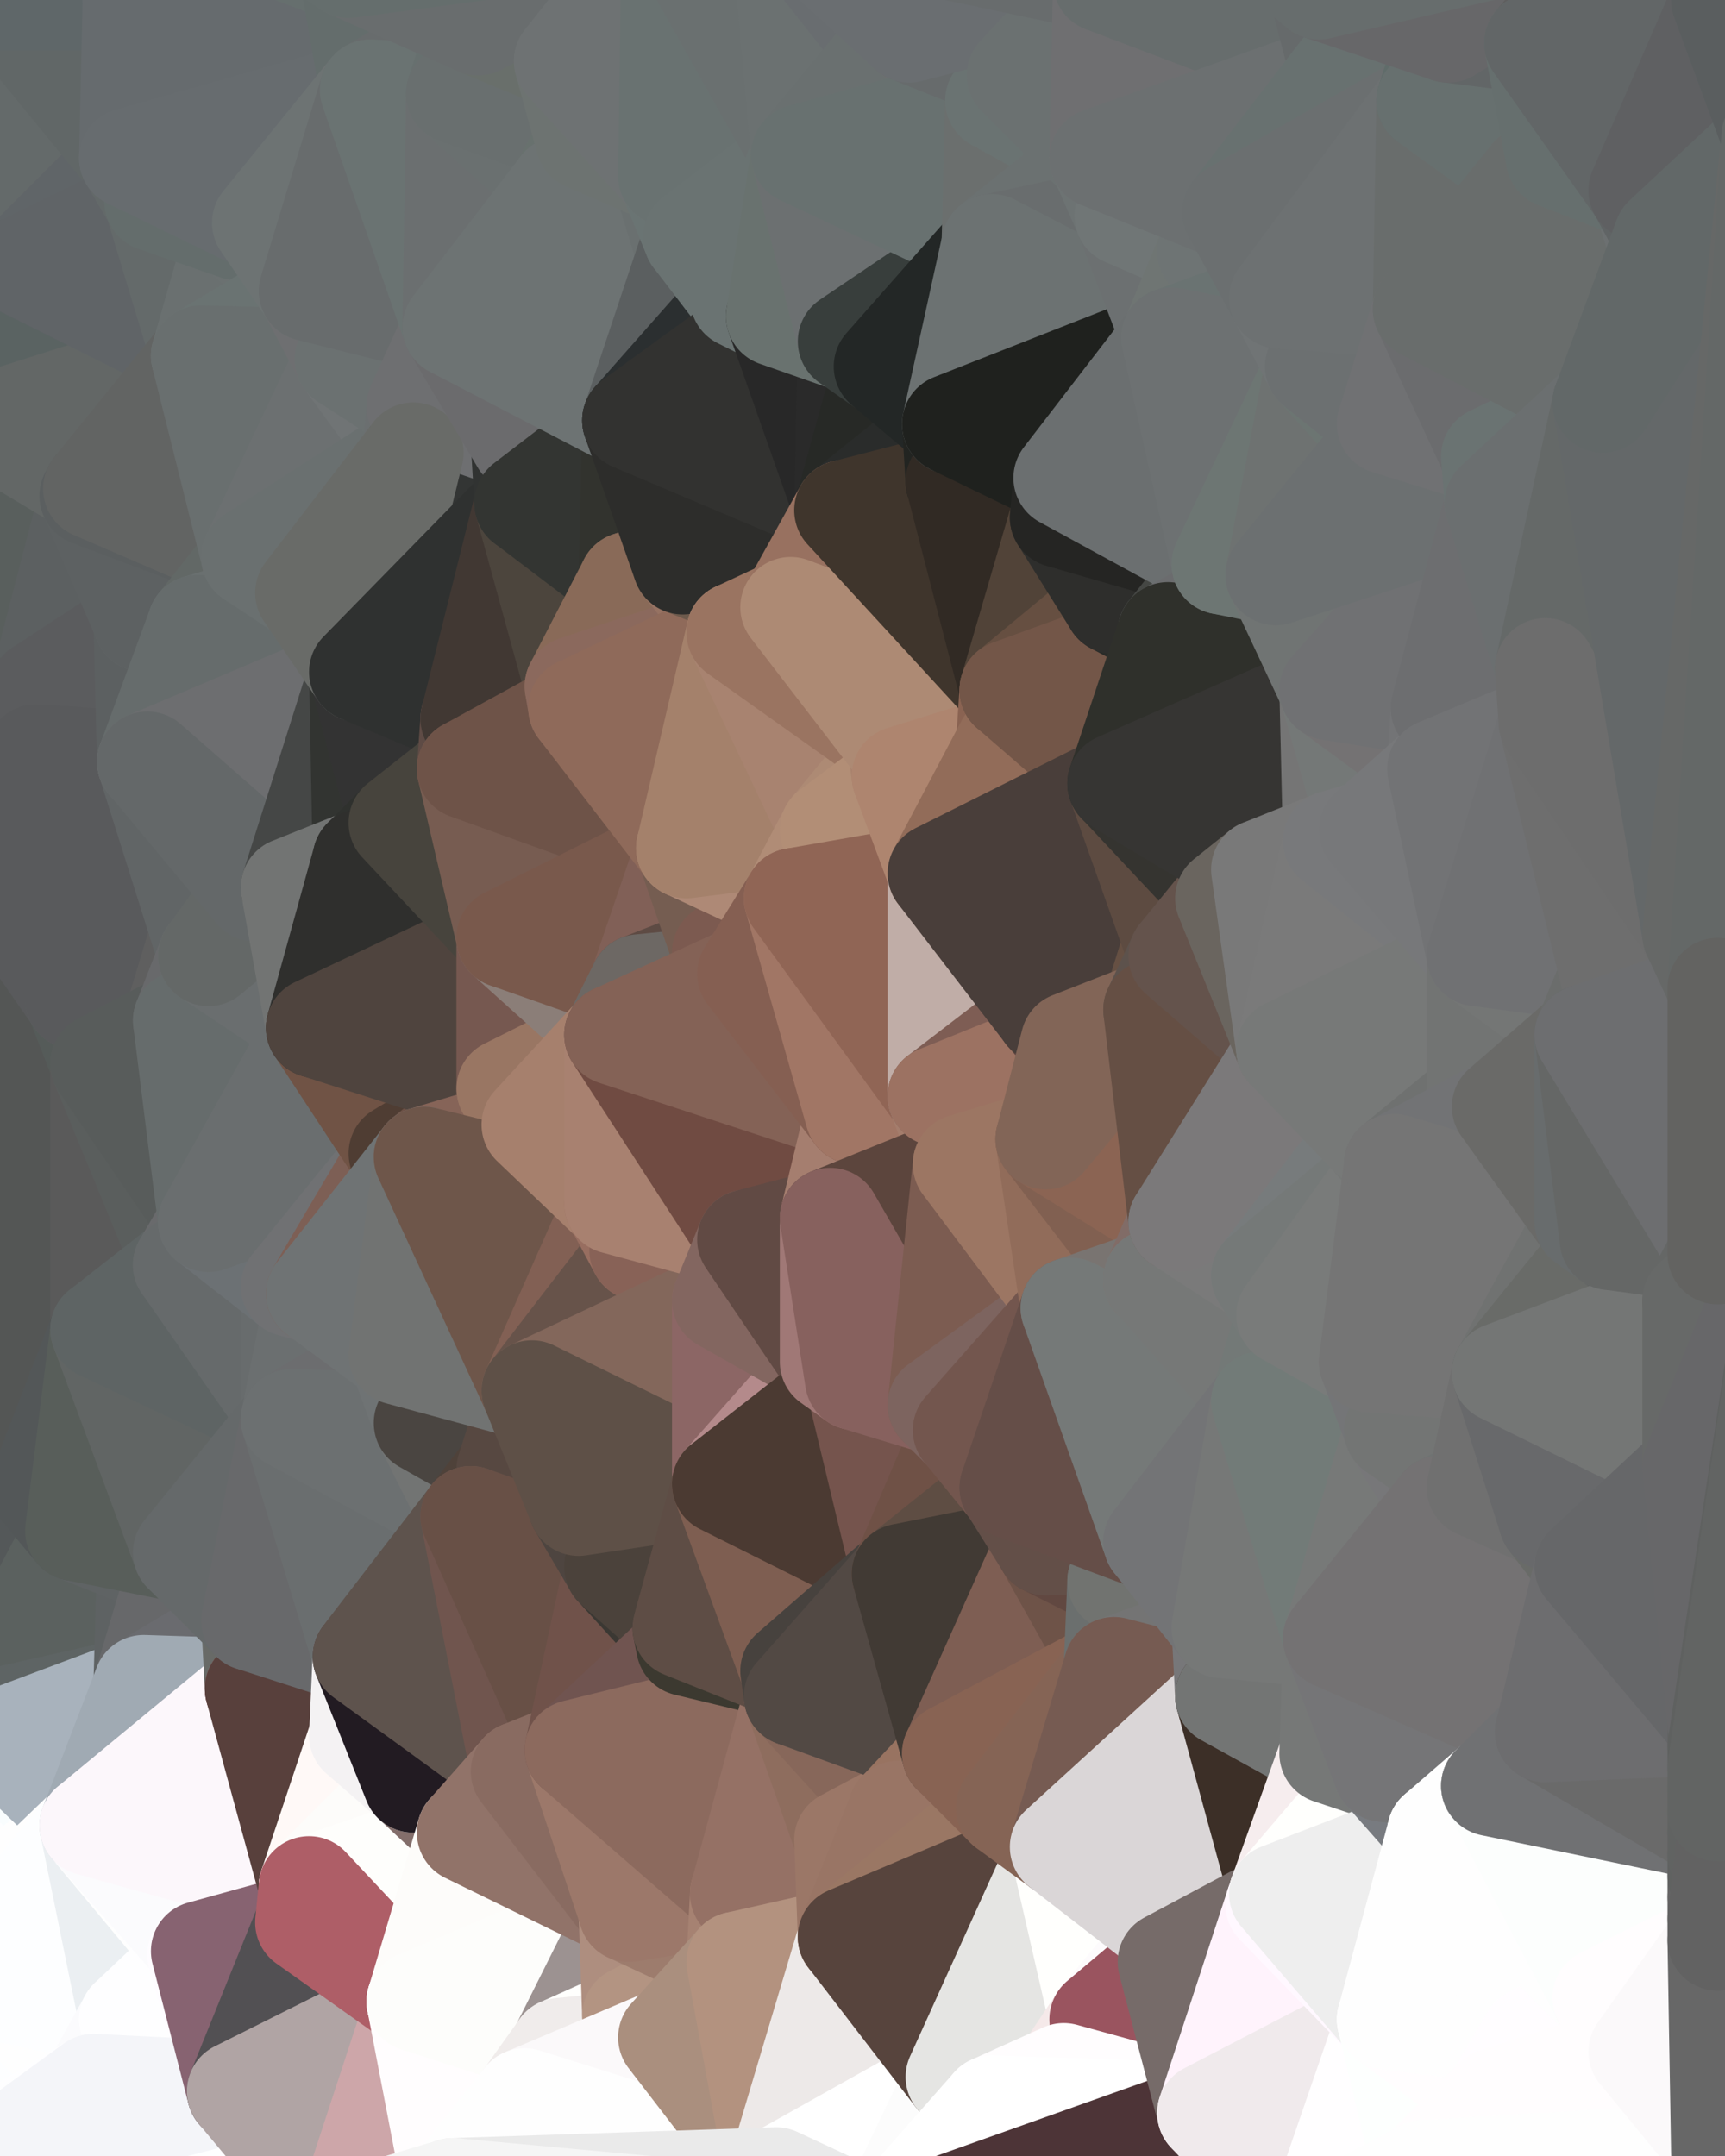 <?xml version="1.0" standalone="yes"?>
<svg width="480" height="600" xmlns="http://www.w3.org/2000/svg" version="1.1" ><rect width="100%" height="100%" fill="#808080" stroke="none"/><polygon points="-34,148 -34,518 -18,444" fill="rgba(81, 81, 81, 1)" stroke="rgba(81, 81, 81, 1)" stroke-width="28" stroke-linejoin="round"/>
		<polygon points="-18,222 -34,148 -18,444" fill="rgba(86, 88, 87, 1)" stroke="rgba(86, 88, 87, 1)" stroke-width="28" stroke-linejoin="round"/>
		<polygon points="-34,518 -19,500 -18,444" fill="rgba(62, 75, 81, 1)" stroke="rgba(62, 75, 81, 1)" stroke-width="28" stroke-linejoin="round"/>
		<polygon points="-19,204 -34,148 -18,222" fill="rgba(87, 91, 92, 1)" stroke="rgba(87, 91, 92, 1)" stroke-width="28" stroke-linejoin="round"/>
		<polygon points="-4,118 -34,148 -3,130" fill="rgba(87, 96, 95, 1)" stroke="rgba(87, 96, 95, 1)" stroke-width="28" stroke-linejoin="round"/>
		<polygon points="-3,574 -34,518 0,599" fill="rgba(253, 254, 255, 1)" stroke="rgba(253, 254, 255, 1)" stroke-width="28" stroke-linejoin="round"/>
		<polygon points="-18,444 0,472 0,466" fill="rgba(86, 90, 91, 1)" stroke="rgba(86, 90, 91, 1)" stroke-width="28" stroke-linejoin="round"/>
		<polygon points="-18,444 -19,500 0,472" fill="rgba(90, 94, 93, 1)" stroke="rgba(90, 94, 93, 1)" stroke-width="28" stroke-linejoin="round"/>
		<polygon points="-19,500 -4,488 0,472" fill="rgba(92, 105, 111, 1)" stroke="rgba(92, 105, 111, 1)" stroke-width="28" stroke-linejoin="round"/>
		<polygon points="-4,488 0,478 0,472" fill="rgba(92, 94, 93, 1)" stroke="rgba(92, 94, 93, 1)" stroke-width="28" stroke-linejoin="round"/>
		<polygon points="-4,488 0,484 0,478" fill="rgba(90, 98, 100, 1)" stroke="rgba(90, 98, 100, 1)" stroke-width="28" stroke-linejoin="round"/>
		<polygon points="-34,518 -3,574 0,554" fill="rgba(253, 254, 255, 1)" stroke="rgba(253, 254, 255, 1)" stroke-width="28" stroke-linejoin="round"/>
		<polygon points="0,548 -34,518 0,554" fill="rgba(253, 254, 255, 1)" stroke="rgba(253, 254, 255, 1)" stroke-width="28" stroke-linejoin="round"/>
		<polygon points="-4,488 0,490 0,484" fill="rgba(62, 75, 81, 1)" stroke="rgba(62, 75, 81, 1)" stroke-width="28" stroke-linejoin="round"/>
		<polygon points="-34,518 0,544 0,538" fill="rgba(253, 254, 255, 1)" stroke="rgba(253, 254, 255, 1)" stroke-width="28" stroke-linejoin="round"/>
		<polygon points="0,532 -34,518 0,538" fill="rgba(253, 254, 255, 1)" stroke="rgba(253, 254, 255, 1)" stroke-width="28" stroke-linejoin="round"/>
		<polygon points="-4,488 0,496 0,490" fill="rgba(241, 252, 255, 1)" stroke="rgba(241, 252, 255, 1)" stroke-width="28" stroke-linejoin="round"/>
		<polygon points="-4,488 -19,500 0,496" fill="rgba(251, 255, 255, 1)" stroke="rgba(251, 255, 255, 1)" stroke-width="28" stroke-linejoin="round"/>
		<polygon points="-19,500 0,502 0,496" fill="rgba(253, 254, 255, 1)" stroke="rgba(253, 254, 255, 1)" stroke-width="28" stroke-linejoin="round"/>
		<polygon points="0,526 -34,518 0,532" fill="rgba(254, 254, 254, 1)" stroke="rgba(254, 254, 254, 1)" stroke-width="28" stroke-linejoin="round"/>
		<polygon points="-19,500 0,508 0,502" fill="rgba(253, 254, 255, 1)" stroke="rgba(253, 254, 255, 1)" stroke-width="28" stroke-linejoin="round"/>
		<polygon points="-34,518 0,548 0,544" fill="rgba(253, 254, 255, 1)" stroke="rgba(253, 254, 255, 1)" stroke-width="28" stroke-linejoin="round"/>
		<polygon points="-19,500 0,514 0,508" fill="rgba(253, 254, 255, 1)" stroke="rgba(253, 254, 255, 1)" stroke-width="28" stroke-linejoin="round"/>
		<polygon points="0,520 -34,518 0,526" fill="rgba(254, 254, 254, 1)" stroke="rgba(254, 254, 254, 1)" stroke-width="28" stroke-linejoin="round"/>
		<polygon points="-19,500 0,520 0,514" fill="rgba(253, 254, 255, 1)" stroke="rgba(253, 254, 255, 1)" stroke-width="28" stroke-linejoin="round"/>
		<polygon points="-19,500 -34,518 0,520" fill="rgba(254, 254, 254, 1)" stroke="rgba(254, 254, 254, 1)" stroke-width="28" stroke-linejoin="round"/>
		<polygon points="-3,574 0,599 6,592" fill="rgba(254, 254, 255, 1)" stroke="rgba(254, 254, 255, 1)" stroke-width="28" stroke-linejoin="round"/>
		<polygon points="-34,148 -4,118 6,74" fill="rgba(95, 97, 96, 1)" stroke="rgba(95, 97, 96, 1)" stroke-width="28" stroke-linejoin="round"/>
		<polygon points="0,0 -34,148 6,74" fill="rgba(96, 102, 100, 1)" stroke="rgba(96, 102, 100, 1)" stroke-width="28" stroke-linejoin="round"/>
		<polygon points="-19,204 -18,222 10,210" fill="rgba(87, 89, 88, 1)" stroke="rgba(87, 89, 88, 1)" stroke-width="28" stroke-linejoin="round"/>
		<polygon points="0,502 0,508 10,506" fill="rgba(253, 254, 255, 1)" stroke="rgba(253, 254, 255, 1)" stroke-width="28" stroke-linejoin="round"/>
		<polygon points="-19,204 10,210 11,192" fill="rgba(89, 89, 89, 1)" stroke="rgba(89, 89, 89, 1)" stroke-width="28" stroke-linejoin="round"/>
		<polygon points="-34,148 -19,204 11,192" fill="rgba(90, 91, 93, 1)" stroke="rgba(90, 91, 93, 1)" stroke-width="28" stroke-linejoin="round"/>
		<polygon points="0,496 0,502 10,506" fill="rgba(253, 254, 255, 1)" stroke="rgba(253, 254, 255, 1)" stroke-width="28" stroke-linejoin="round"/>
		<polygon points="0,508 0,514 10,506" fill="rgba(253, 254, 255, 1)" stroke="rgba(253, 254, 255, 1)" stroke-width="28" stroke-linejoin="round"/>
		<polygon points="11,414 -18,444 21,426" fill="rgba(81, 85, 86, 1)" stroke="rgba(81, 85, 86, 1)" stroke-width="28" stroke-linejoin="round"/>
		<polygon points="0,514 0,520 10,506" fill="rgba(254, 254, 254, 1)" stroke="rgba(254, 254, 254, 1)" stroke-width="28" stroke-linejoin="round"/>
		<polygon points="-3,130 25,138 26,136" fill="rgba(93, 97, 98, 1)" stroke="rgba(93, 97, 98, 1)" stroke-width="28" stroke-linejoin="round"/>
		<polygon points="-3,574 6,592 26,580" fill="rgba(254, 254, 255, 1)" stroke="rgba(254, 254, 255, 1)" stroke-width="28" stroke-linejoin="round"/>
		<polygon points="0,490 0,496 10,506" fill="rgba(253, 254, 255, 1)" stroke="rgba(253, 254, 255, 1)" stroke-width="28" stroke-linejoin="round"/>
		<polygon points="21,278 28,370 28,296" fill="rgba(87, 88, 90, 1)" stroke="rgba(87, 88, 90, 1)" stroke-width="28" stroke-linejoin="round"/>
		<polygon points="-18,444 11,414 28,370" fill="rgba(82, 86, 85, 1)" stroke="rgba(82, 86, 85, 1)" stroke-width="28" stroke-linejoin="round"/>
		<polygon points="21,278 -18,444 28,370" fill="rgba(80, 82, 81, 1)" stroke="rgba(80, 82, 81, 1)" stroke-width="28" stroke-linejoin="round"/>
		<polygon points="-4,118 -3,130 26,136" fill="rgba(94, 100, 98, 1)" stroke="rgba(94, 100, 98, 1)" stroke-width="28" stroke-linejoin="round"/>
		<polygon points="0,554 -3,574 26,580" fill="rgba(253, 254, 255, 1)" stroke="rgba(253, 254, 255, 1)" stroke-width="28" stroke-linejoin="round"/>
		<polygon points="-3,130 11,192 25,138" fill="rgba(90, 92, 91, 1)" stroke="rgba(90, 92, 91, 1)" stroke-width="28" stroke-linejoin="round"/>
		<polygon points="0,520 0,526 25,508" fill="rgba(254, 254, 254, 1)" stroke="rgba(254, 254, 254, 1)" stroke-width="28" stroke-linejoin="round"/>
		<polygon points="10,506 0,520 25,508" fill="rgba(253, 254, 255, 1)" stroke="rgba(253, 254, 255, 1)" stroke-width="28" stroke-linejoin="round"/>
		<polygon points="-18,222 -18,444 21,278" fill="rgba(84, 86, 85, 1)" stroke="rgba(84, 86, 85, 1)" stroke-width="28" stroke-linejoin="round"/>
		<polygon points="-18,444 0,466 21,426" fill="rgba(84, 88, 89, 1)" stroke="rgba(84, 88, 89, 1)" stroke-width="28" stroke-linejoin="round"/>
		<polygon points="-3,130 -34,148 11,192" fill="rgba(89, 95, 93, 1)" stroke="rgba(89, 95, 93, 1)" stroke-width="28" stroke-linejoin="round"/>
		<polygon points="0,554 26,580 36,562" fill="rgba(254, 254, 254, 1)" stroke="rgba(254, 254, 254, 1)" stroke-width="28" stroke-linejoin="round"/>
		<polygon points="0,0 6,74 36,44" fill="rgba(100, 106, 106, 1)" stroke="rgba(100, 106, 106, 1)" stroke-width="28" stroke-linejoin="round"/>
		<polygon points="0,548 0,554 36,562" fill="rgba(253, 254, 255, 1)" stroke="rgba(253, 254, 255, 1)" stroke-width="28" stroke-linejoin="round"/>
		<polygon points="0,490 10,506 25,508" fill="rgba(253, 254, 255, 1)" stroke="rgba(253, 254, 255, 1)" stroke-width="28" stroke-linejoin="round"/>
		<polygon points="0,466 0,472 40,469" fill="rgba(89, 90, 92, 1)" stroke="rgba(89, 90, 92, 1)" stroke-width="28" stroke-linejoin="round"/>
		<polygon points="0,472 0,478 40,469" fill="rgba(87, 91, 92, 1)" stroke="rgba(87, 91, 92, 1)" stroke-width="28" stroke-linejoin="round"/>
		<polygon points="25,138 11,192 40,173" fill="rgba(92, 96, 97, 1)" stroke="rgba(92, 96, 97, 1)" stroke-width="28" stroke-linejoin="round"/>
		<polygon points="0,484 0,490 25,508" fill="rgba(249, 253, 254, 1)" stroke="rgba(249, 253, 254, 1)" stroke-width="28" stroke-linejoin="round"/>
		<polygon points="0,526 0,532 25,508" fill="rgba(254, 254, 254, 1)" stroke="rgba(254, 254, 254, 1)" stroke-width="28" stroke-linejoin="round"/>
		<polygon points="36,44 6,74 43,56" fill="rgba(96, 101, 104, 1)" stroke="rgba(96, 101, 104, 1)" stroke-width="28" stroke-linejoin="round"/>
		<polygon points="11,192 10,210 41,212" fill="rgba(88, 94, 94, 1)" stroke="rgba(88, 94, 94, 1)" stroke-width="28" stroke-linejoin="round"/>
		<polygon points="21,426 40,469 41,434" fill="rgba(89, 93, 94, 1)" stroke="rgba(89, 93, 94, 1)" stroke-width="28" stroke-linejoin="round"/>
		<polygon points="21,426 0,466 40,469" fill="rgba(91, 97, 95, 1)" stroke="rgba(91, 97, 95, 1)" stroke-width="28" stroke-linejoin="round"/>
		<polygon points="0,478 0,484 40,469" fill="rgba(94, 100, 100, 1)" stroke="rgba(94, 100, 100, 1)" stroke-width="28" stroke-linejoin="round"/>
		<polygon points="0,484 25,508 40,469" fill="rgba(168, 178, 188, 1)" stroke="rgba(168, 178, 188, 1)" stroke-width="28" stroke-linejoin="round"/>
		<polygon points="0,0 36,44 37,0" fill="rgba(97, 103, 103, 1)" stroke="rgba(97, 103, 103, 1)" stroke-width="28" stroke-linejoin="round"/>
		<polygon points="0,544 0,548 36,562" fill="rgba(253, 254, 255, 1)" stroke="rgba(253, 254, 255, 1)" stroke-width="28" stroke-linejoin="round"/>
		<polygon points="0,538 0,544 36,562" fill="rgba(253, 254, 255, 1)" stroke="rgba(253, 254, 255, 1)" stroke-width="28" stroke-linejoin="round"/>
		<polygon points="10,210 -18,222 21,278" fill="rgba(89, 90, 92, 1)" stroke="rgba(89, 90, 92, 1)" stroke-width="28" stroke-linejoin="round"/>
		<polygon points="21,278 28,296 51,284" fill="rgba(85, 91, 89, 1)" stroke="rgba(85, 91, 89, 1)" stroke-width="28" stroke-linejoin="round"/>
		<polygon points="40,173 11,192 41,212" fill="rgba(91, 92, 94, 1)" stroke="rgba(91, 92, 94, 1)" stroke-width="28" stroke-linejoin="round"/>
		<polygon points="0,532 0,538 25,508" fill="rgba(254, 254, 254, 1)" stroke="rgba(254, 254, 254, 1)" stroke-width="28" stroke-linejoin="round"/>
		<polygon points="25,508 0,538 36,562" fill="rgba(253, 254, 255, 1)" stroke="rgba(253, 254, 255, 1)" stroke-width="28" stroke-linejoin="round"/>
		<polygon points="6,74 -4,118 56,99" fill="rgba(90, 99, 98, 1)" stroke="rgba(90, 99, 98, 1)" stroke-width="28" stroke-linejoin="round"/>
		<polygon points="-4,118 26,136 56,99" fill="rgba(99, 103, 102, 1)" stroke="rgba(99, 103, 102, 1)" stroke-width="28" stroke-linejoin="round"/>
		<polygon points="25,508 36,562 55,544" fill="rgba(235, 239, 242, 1)" stroke="rgba(235, 239, 242, 1)" stroke-width="28" stroke-linejoin="round"/>
		<polygon points="28,296 28,370 51,352" fill="rgba(90, 90, 90, 1)" stroke="rgba(90, 90, 90, 1)" stroke-width="28" stroke-linejoin="round"/>
		<polygon points="41,212 21,278 58,266" fill="rgba(89, 93, 94, 1)" stroke="rgba(89, 93, 94, 1)" stroke-width="28" stroke-linejoin="round"/>
		<polygon points="21,278 51,284 58,266" fill="rgba(95, 95, 95, 1)" stroke="rgba(95, 95, 95, 1)" stroke-width="28" stroke-linejoin="round"/>
		<polygon points="28,296 51,352 58,340" fill="rgba(90, 94, 93, 1)" stroke="rgba(90, 94, 93, 1)" stroke-width="28" stroke-linejoin="round"/>
		<polygon points="25,508 55,544 56,543" fill="rgba(254, 254, 254, 1)" stroke="rgba(254, 254, 254, 1)" stroke-width="28" stroke-linejoin="round"/>
		<polygon points="43,56 6,74 56,99" fill="rgba(96, 100, 103, 1)" stroke="rgba(96, 100, 103, 1)" stroke-width="28" stroke-linejoin="round"/>
		<polygon points="10,210 21,278 41,212" fill="rgba(89, 90, 92, 1)" stroke="rgba(89, 90, 92, 1)" stroke-width="28" stroke-linejoin="round"/>
		<polygon points="36,562 26,580 66,582" fill="rgba(251, 251, 253, 1)" stroke="rgba(251, 251, 253, 1)" stroke-width="28" stroke-linejoin="round"/>
		<polygon points="40,173 41,212 55,174" fill="rgba(92, 96, 97, 1)" stroke="rgba(92, 96, 97, 1)" stroke-width="28" stroke-linejoin="round"/>
		<polygon points="41,434 40,469 51,432" fill="rgba(94, 98, 99, 1)" stroke="rgba(94, 98, 99, 1)" stroke-width="28" stroke-linejoin="round"/>
		<polygon points="21,426 41,434 51,432" fill="rgba(95, 99, 100, 1)" stroke="rgba(95, 99, 100, 1)" stroke-width="28" stroke-linejoin="round"/>
		<polygon points="51,432 40,469 70,451" fill="rgba(103, 104, 106, 1)" stroke="rgba(103, 104, 106, 1)" stroke-width="28" stroke-linejoin="round"/>
		<polygon points="40,173 55,174 70,155" fill="rgba(99, 103, 104, 1)" stroke="rgba(99, 103, 104, 1)" stroke-width="28" stroke-linejoin="round"/>
		<polygon points="25,138 40,173 70,155" fill="rgba(93, 97, 98, 1)" stroke="rgba(93, 97, 98, 1)" stroke-width="28" stroke-linejoin="round"/>
		<polygon points="43,56 56,99 66,64" fill="rgba(100, 106, 106, 1)" stroke="rgba(100, 106, 106, 1)" stroke-width="28" stroke-linejoin="round"/>
		<polygon points="41,212 58,266 71,248" fill="rgba(97, 101, 102, 1)" stroke="rgba(97, 101, 102, 1)" stroke-width="28" stroke-linejoin="round"/>
		<polygon points="26,136 25,138 70,155" fill="rgba(91, 95, 96, 1)" stroke="rgba(91, 95, 96, 1)" stroke-width="28" stroke-linejoin="round"/>
		<polygon points="0,0 37,0 67,-29" fill="rgba(95, 103, 105, 1)" stroke="rgba(95, 103, 105, 1)" stroke-width="28" stroke-linejoin="round"/>
		<polygon points="11,414 21,426 28,370" fill="rgba(83, 87, 88, 1)" stroke="rgba(83, 87, 88, 1)" stroke-width="28" stroke-linejoin="round"/>
		<polygon points="70,451 40,469 71,470" fill="rgba(106, 107, 111, 1)" stroke="rgba(106, 107, 111, 1)" stroke-width="28" stroke-linejoin="round"/>
		<polygon points="55,544 36,562 66,582" fill="rgba(254, 254, 255, 1)" stroke="rgba(254, 254, 255, 1)" stroke-width="28" stroke-linejoin="round"/>
		<polygon points="51,284 28,296 58,340" fill="rgba(88, 92, 91, 1)" stroke="rgba(88, 92, 91, 1)" stroke-width="28" stroke-linejoin="round"/>
		<polygon points="28,370 21,426 51,432" fill="rgba(88, 94, 90, 1)" stroke="rgba(88, 94, 90, 1)" stroke-width="28" stroke-linejoin="round"/>
		<polygon points="28,370 51,432 81,395" fill="rgba(97, 101, 100, 1)" stroke="rgba(97, 101, 100, 1)" stroke-width="28" stroke-linejoin="round"/>
		<polygon points="51,352 28,370 81,395" fill="rgba(94, 100, 100, 1)" stroke="rgba(94, 100, 100, 1)" stroke-width="28" stroke-linejoin="round"/>
		<polygon points="58,340 51,352 81,358" fill="rgba(105, 106, 108, 1)" stroke="rgba(105, 106, 108, 1)" stroke-width="28" stroke-linejoin="round"/>
		<polygon points="56,99 26,136 70,155" fill="rgba(98, 100, 99, 1)" stroke="rgba(98, 100, 99, 1)" stroke-width="28" stroke-linejoin="round"/>
		<polygon points="56,543 85,535 86,525" fill="rgba(118, 73, 80, 1)" stroke="rgba(118, 73, 80, 1)" stroke-width="28" stroke-linejoin="round"/>
		<polygon points="66,64 56,99 86,81" fill="rgba(106, 112, 112, 1)" stroke="rgba(106, 112, 112, 1)" stroke-width="28" stroke-linejoin="round"/>
		<polygon points="73,62 66,64 86,81" fill="rgba(107, 113, 113, 1)" stroke="rgba(107, 113, 113, 1)" stroke-width="28" stroke-linejoin="round"/>
		<polygon points="70,155 55,174 85,165" fill="rgba(98, 104, 102, 1)" stroke="rgba(98, 104, 102, 1)" stroke-width="28" stroke-linejoin="round"/>
		<polygon points="40,469 25,508 71,470" fill="rgba(160, 170, 179, 1)" stroke="rgba(160, 170, 179, 1)" stroke-width="28" stroke-linejoin="round"/>
		<polygon points="58,266 51,284 88,286" fill="rgba(104, 105, 107, 1)" stroke="rgba(104, 105, 107, 1)" stroke-width="28" stroke-linejoin="round"/>
		<polygon points="25,508 56,543 86,525" fill="rgba(251, 251, 253, 1)" stroke="rgba(251, 251, 253, 1)" stroke-width="28" stroke-linejoin="round"/>
		<polygon points="71,470 25,508 86,525" fill="rgba(252, 247, 251, 1)" stroke="rgba(252, 247, 251, 1)" stroke-width="28" stroke-linejoin="round"/>
		<polygon points="81,358 51,352 81,395" fill="rgba(102, 106, 107, 1)" stroke="rgba(102, 106, 107, 1)" stroke-width="28" stroke-linejoin="round"/>
		<polygon points="36,44 43,56 73,62" fill="rgba(99, 105, 105, 1)" stroke="rgba(99, 105, 105, 1)" stroke-width="28" stroke-linejoin="round"/>
		<polygon points="43,56 66,64 73,62" fill="rgba(100, 109, 108, 1)" stroke="rgba(100, 109, 108, 1)" stroke-width="28" stroke-linejoin="round"/>
		<polygon points="56,543 55,544 66,582" fill="rgba(254, 252, 255, 1)" stroke="rgba(254, 252, 255, 1)" stroke-width="28" stroke-linejoin="round"/>
		<polygon points="6,592 0,599 26,580" fill="rgba(254, 254, 255, 1)" stroke="rgba(254, 254, 255, 1)" stroke-width="28" stroke-linejoin="round"/>
		<polygon points="86,81 56,99 96,100" fill="rgba(106, 115, 114, 1)" stroke="rgba(106, 115, 114, 1)" stroke-width="28" stroke-linejoin="round"/>
		<polygon points="67,-29 37,0 97,-9" fill="rgba(103, 107, 108, 1)" stroke="rgba(103, 107, 108, 1)" stroke-width="28" stroke-linejoin="round"/>
		<polygon points="66,582 0,599 96,618" fill="rgba(254, 254, 255, 1)" stroke="rgba(254, 254, 255, 1)" stroke-width="28" stroke-linejoin="round"/>
		<polygon points="81,358 81,395 88,360" fill="rgba(104, 108, 109, 1)" stroke="rgba(104, 108, 109, 1)" stroke-width="28" stroke-linejoin="round"/>
		<polygon points="51,284 58,340 88,286" fill="rgba(102, 108, 108, 1)" stroke="rgba(102, 108, 108, 1)" stroke-width="28" stroke-linejoin="round"/>
		<polygon points="81,247 58,266 88,286" fill="rgba(106, 110, 111, 1)" stroke="rgba(106, 110, 111, 1)" stroke-width="28" stroke-linejoin="round"/>
		<polygon points="71,248 58,266 81,247" fill="rgba(100, 104, 103, 1)" stroke="rgba(100, 104, 103, 1)" stroke-width="28" stroke-linejoin="round"/>
		<polygon points="26,580 0,599 66,582" fill="rgba(244, 245, 249, 1)" stroke="rgba(244, 245, 249, 1)" stroke-width="28" stroke-linejoin="round"/>
		<polygon points="85,165 55,174 100,187" fill="rgba(106, 112, 112, 1)" stroke="rgba(106, 112, 112, 1)" stroke-width="28" stroke-linejoin="round"/>
		<polygon points="70,451 71,470 101,461" fill="rgba(104, 106, 103, 1)" stroke="rgba(104, 106, 103, 1)" stroke-width="28" stroke-linejoin="round"/>
		<polygon points="56,543 66,582 85,535" fill="rgba(135, 99, 113, 1)" stroke="rgba(135, 99, 113, 1)" stroke-width="28" stroke-linejoin="round"/>
		<polygon points="97,-9 37,0 103,25" fill="rgba(102, 111, 110, 1)" stroke="rgba(102, 111, 110, 1)" stroke-width="28" stroke-linejoin="round"/>
		<polygon points="37,0 36,44 103,25" fill="rgba(102, 107, 110, 1)" stroke="rgba(102, 107, 110, 1)" stroke-width="28" stroke-linejoin="round"/>
		<polygon points="36,44 73,62 103,25" fill="rgba(103, 108, 111, 1)" stroke="rgba(103, 108, 111, 1)" stroke-width="28" stroke-linejoin="round"/>
		<polygon points="71,470 100,483 101,461" fill="rgba(145, 69, 73, 1)" stroke="rgba(145, 69, 73, 1)" stroke-width="28" stroke-linejoin="round"/>
		<polygon points="55,174 41,212 100,187" fill="rgba(102, 108, 108, 1)" stroke="rgba(102, 108, 108, 1)" stroke-width="28" stroke-linejoin="round"/>
		<polygon points="41,212 81,247 100,187" fill="rgba(109, 110, 112, 1)" stroke="rgba(109, 110, 112, 1)" stroke-width="28" stroke-linejoin="round"/>
		<polygon points="71,470 86,525 100,483" fill="rgba(88, 64, 60, 1)" stroke="rgba(88, 64, 60, 1)" stroke-width="28" stroke-linejoin="round"/>
		<polygon points="56,99 70,155 96,100" fill="rgba(105, 111, 111, 1)" stroke="rgba(105, 111, 111, 1)" stroke-width="28" stroke-linejoin="round"/>
		<polygon points="51,432 70,451 81,395" fill="rgba(101, 105, 106, 1)" stroke="rgba(101, 105, 106, 1)" stroke-width="28" stroke-linejoin="round"/>
		<polygon points="41,212 71,248 81,247" fill="rgba(100, 104, 105, 1)" stroke="rgba(100, 104, 105, 1)" stroke-width="28" stroke-linejoin="round"/>
		<polygon points="88,360 81,395 111,377" fill="rgba(107, 111, 112, 1)" stroke="rgba(107, 111, 112, 1)" stroke-width="28" stroke-linejoin="round"/>
		<polygon points="58,340 81,358 111,321" fill="rgba(108, 113, 116, 1)" stroke="rgba(108, 113, 116, 1)" stroke-width="28" stroke-linejoin="round"/>
		<polygon points="88,286 58,340 111,321" fill="rgba(106, 110, 111, 1)" stroke="rgba(106, 110, 111, 1)" stroke-width="28" stroke-linejoin="round"/>
		<polygon points="100,187 81,247 101,239" fill="rgba(69, 71, 70, 1)" stroke="rgba(69, 71, 70, 1)" stroke-width="28" stroke-linejoin="round"/>
		<polygon points="96,100 70,155 115,126" fill="rgba(108, 112, 113, 1)" stroke="rgba(108, 112, 113, 1)" stroke-width="28" stroke-linejoin="round"/>
		<polygon points="100,187 101,239 111,229" fill="rgba(50, 52, 49, 1)" stroke="rgba(50, 52, 49, 1)" stroke-width="28" stroke-linejoin="round"/>
		<polygon points="81,358 88,360 111,321" fill="rgba(112, 113, 115, 1)" stroke="rgba(112, 113, 115, 1)" stroke-width="28" stroke-linejoin="round"/>
		<polygon points="96,100 115,126 116,113" fill="rgba(112, 116, 117, 1)" stroke="rgba(112, 116, 117, 1)" stroke-width="28" stroke-linejoin="round"/>
		<polygon points="85,535 66,582 116,557" fill="rgba(82, 80, 83, 1)" stroke="rgba(82, 80, 83, 1)" stroke-width="28" stroke-linejoin="round"/>
		<polygon points="100,483 86,525 115,496" fill="rgba(255, 249, 247, 1)" stroke="rgba(255, 249, 247, 1)" stroke-width="28" stroke-linejoin="round"/>
		<polygon points="111,377 81,395 118,396" fill="rgba(108, 109, 111, 1)" stroke="rgba(108, 109, 111, 1)" stroke-width="28" stroke-linejoin="round"/>
		<polygon points="70,155 85,165 115,126" fill="rgba(106, 112, 112, 1)" stroke="rgba(106, 112, 112, 1)" stroke-width="28" stroke-linejoin="round"/>
		<polygon points="81,247 88,286 101,239" fill="rgba(114, 116, 115, 1)" stroke="rgba(114, 116, 115, 1)" stroke-width="28" stroke-linejoin="round"/>
		<polygon points="86,81 96,100 126,91" fill="rgba(110, 111, 113, 1)" stroke="rgba(110, 111, 113, 1)" stroke-width="28" stroke-linejoin="round"/>
		<polygon points="96,100 116,113 126,91" fill="rgba(107, 113, 113, 1)" stroke="rgba(107, 113, 113, 1)" stroke-width="28" stroke-linejoin="round"/>
		<polygon points="81,395 70,451 101,461" fill="rgba(104, 105, 107, 1)" stroke="rgba(104, 105, 107, 1)" stroke-width="28" stroke-linejoin="round"/>
		<polygon points="81,395 101,461 131,422" fill="rgba(106, 110, 111, 1)" stroke="rgba(106, 110, 111, 1)" stroke-width="28" stroke-linejoin="round"/>
		<polygon points="118,396 81,395 131,422" fill="rgba(108, 112, 113, 1)" stroke="rgba(108, 112, 113, 1)" stroke-width="28" stroke-linejoin="round"/>
		<polygon points="100,187 130,214 131,200" fill="rgba(52, 52, 52, 1)" stroke="rgba(52, 52, 52, 1)" stroke-width="28" stroke-linejoin="round"/>
		<polygon points="115,496 86,525 130,510" fill="rgba(253, 252, 250, 1)" stroke="rgba(253, 252, 250, 1)" stroke-width="28" stroke-linejoin="round"/>
		<polygon points="100,187 111,229 130,214" fill="rgba(51, 51, 51, 1)" stroke="rgba(51, 51, 51, 1)" stroke-width="28" stroke-linejoin="round"/>
		<polygon points="66,582 96,618 116,557" fill="rgba(176, 164, 164, 1)" stroke="rgba(176, 164, 164, 1)" stroke-width="28" stroke-linejoin="round"/>
		<polygon points="97,-9 103,25 133,7" fill="rgba(100, 109, 108, 1)" stroke="rgba(100, 109, 108, 1)" stroke-width="28" stroke-linejoin="round"/>
		<polygon points="103,25 127,26 133,7" fill="rgba(104, 108, 109, 1)" stroke="rgba(104, 108, 109, 1)" stroke-width="28" stroke-linejoin="round"/>
		<polygon points="86,525 116,557 130,510" fill="rgba(254, 254, 252, 1)" stroke="rgba(254, 254, 252, 1)" stroke-width="28" stroke-linejoin="round"/>
		<polygon points="116,557 96,618 126,609" fill="rgba(205, 166, 169, 1)" stroke="rgba(205, 166, 169, 1)" stroke-width="28" stroke-linejoin="round"/>
		<polygon points="111,321 88,360 118,322" fill="rgba(125, 95, 85, 1)" stroke="rgba(125, 95, 85, 1)" stroke-width="28" stroke-linejoin="round"/>
		<polygon points="86,525 85,535 116,557" fill="rgba(174, 94, 103, 1)" stroke="rgba(174, 94, 103, 1)" stroke-width="28" stroke-linejoin="round"/>
		<polygon points="73,62 86,81 103,25" fill="rgba(109, 115, 115, 1)" stroke="rgba(109, 115, 115, 1)" stroke-width="28" stroke-linejoin="round"/>
		<polygon points="118,396 131,422 141,409" fill="rgba(114, 116, 115, 1)" stroke="rgba(114, 116, 115, 1)" stroke-width="28" stroke-linejoin="round"/>
		<polygon points="88,286 111,321 141,303" fill="rgba(112, 83, 69, 1)" stroke="rgba(112, 83, 69, 1)" stroke-width="28" stroke-linejoin="round"/>
		<polygon points="111,321 118,322 141,303" fill="rgba(79, 61, 51, 1)" stroke="rgba(79, 61, 51, 1)" stroke-width="28" stroke-linejoin="round"/>
		<polygon points="111,229 101,239 141,261" fill="rgba(47, 49, 46, 1)" stroke="rgba(47, 49, 46, 1)" stroke-width="28" stroke-linejoin="round"/>
		<polygon points="101,239 88,286 141,261" fill="rgba(47, 47, 45, 1)" stroke="rgba(47, 47, 45, 1)" stroke-width="28" stroke-linejoin="round"/>
		<polygon points="88,360 111,377 118,322" fill="rgba(111, 115, 116, 1)" stroke="rgba(111, 115, 116, 1)" stroke-width="28" stroke-linejoin="round"/>
		<polygon points="115,496 130,510 145,493" fill="rgba(131, 110, 107, 1)" stroke="rgba(131, 110, 107, 1)" stroke-width="28" stroke-linejoin="round"/>
		<polygon points="116,113 115,126 145,123" fill="rgba(107, 111, 112, 1)" stroke="rgba(107, 111, 112, 1)" stroke-width="28" stroke-linejoin="round"/>
		<polygon points="101,461 100,483 115,496" fill="rgba(244, 242, 243, 1)" stroke="rgba(244, 242, 243, 1)" stroke-width="28" stroke-linejoin="round"/>
		<polygon points="145,123 115,126 146,140" fill="rgba(57, 57, 57, 1)" stroke="rgba(57, 57, 57, 1)" stroke-width="28" stroke-linejoin="round"/>
		<polygon points="116,557 126,609 146,584" fill="rgba(255, 253, 254, 1)" stroke="rgba(255, 253, 254, 1)" stroke-width="28" stroke-linejoin="round"/>
		<polygon points="103,25 86,81 126,91" fill="rgba(104, 108, 109, 1)" stroke="rgba(104, 108, 109, 1)" stroke-width="28" stroke-linejoin="round"/>
		<polygon points="111,377 118,396 148,387" fill="rgba(111, 115, 116, 1)" stroke="rgba(111, 115, 116, 1)" stroke-width="28" stroke-linejoin="round"/>
		<polygon points="118,396 141,409 148,387" fill="rgba(74, 69, 65, 1)" stroke="rgba(74, 69, 65, 1)" stroke-width="28" stroke-linejoin="round"/>
		<polygon points="141,303 118,322 148,313" fill="rgba(109, 81, 70, 1)" stroke="rgba(109, 81, 70, 1)" stroke-width="28" stroke-linejoin="round"/>
		<polygon points="115,126 100,187 146,140" fill="rgba(51, 53, 52, 1)" stroke="rgba(51, 53, 52, 1)" stroke-width="28" stroke-linejoin="round"/>
		<polygon points="101,461 115,496 145,493" fill="rgba(34, 27, 34, 1)" stroke="rgba(34, 27, 34, 1)" stroke-width="28" stroke-linejoin="round"/>
		<polygon points="126,91 116,113 145,123" fill="rgba(110, 111, 113, 1)" stroke="rgba(110, 111, 113, 1)" stroke-width="28" stroke-linejoin="round"/>
		<polygon points="141,261 88,286 141,303" fill="rgba(79, 68, 62, 1)" stroke="rgba(79, 68, 62, 1)" stroke-width="28" stroke-linejoin="round"/>
		<polygon points="103,25 126,91 127,26" fill="rgba(106, 115, 114, 1)" stroke="rgba(106, 115, 114, 1)" stroke-width="28" stroke-linejoin="round"/>
		<polygon points="85,165 100,187 115,126" fill="rgba(105, 107, 104, 1)" stroke="rgba(105, 107, 104, 1)" stroke-width="28" stroke-linejoin="round"/>
		<polygon points="127,26 126,91 156,52" fill="rgba(107, 111, 112, 1)" stroke="rgba(107, 111, 112, 1)" stroke-width="28" stroke-linejoin="round"/>
		<polygon points="116,557 146,584 156,570" fill="rgba(255, 253, 254, 1)" stroke="rgba(255, 253, 254, 1)" stroke-width="28" stroke-linejoin="round"/>
		<polygon points="133,7 127,26 157,17" fill="rgba(103, 112, 111, 1)" stroke="rgba(103, 112, 111, 1)" stroke-width="28" stroke-linejoin="round"/>
		<polygon points="100,187 131,200 146,140" fill="rgba(47, 49, 48, 1)" stroke="rgba(47, 49, 48, 1)" stroke-width="28" stroke-linejoin="round"/>
		<polygon points="130,214 111,229 141,261" fill="rgba(71, 68, 61, 1)" stroke="rgba(71, 68, 61, 1)" stroke-width="28" stroke-linejoin="round"/>
		<polygon points="160,191 131,200 161,197" fill="rgba(119, 92, 85, 1)" stroke="rgba(119, 92, 85, 1)" stroke-width="28" stroke-linejoin="round"/>
		<polygon points="141,409 131,422 161,419" fill="rgba(79, 66, 58, 1)" stroke="rgba(79, 66, 58, 1)" stroke-width="28" stroke-linejoin="round"/>
		<polygon points="127,26 156,52 163,39" fill="rgba(106, 112, 112, 1)" stroke="rgba(106, 112, 112, 1)" stroke-width="28" stroke-linejoin="round"/>
		<polygon points="157,17 127,26 163,39" fill="rgba(105, 111, 111, 1)" stroke="rgba(105, 111, 111, 1)" stroke-width="28" stroke-linejoin="round"/>
		<polygon points="131,200 130,214 161,197" fill="rgba(94, 75, 69, 1)" stroke="rgba(94, 75, 69, 1)" stroke-width="28" stroke-linejoin="round"/>
		<polygon points="146,140 131,200 160,191" fill="rgba(65, 56, 51, 1)" stroke="rgba(65, 56, 51, 1)" stroke-width="28" stroke-linejoin="round"/>
		<polygon points="161,419 131,422 171,436" fill="rgba(89, 72, 65, 1)" stroke="rgba(89, 72, 65, 1)" stroke-width="28" stroke-linejoin="round"/>
		<polygon points="148,313 118,322 171,335" fill="rgba(134, 100, 88, 1)" stroke="rgba(134, 100, 88, 1)" stroke-width="28" stroke-linejoin="round"/>
		<polygon points="141,261 141,303 171,288" fill="rgba(118, 88, 80, 1)" stroke="rgba(118, 88, 80, 1)" stroke-width="28" stroke-linejoin="round"/>
		<polygon points="141,303 148,313 171,288" fill="rgba(153, 118, 99, 1)" stroke="rgba(153, 118, 99, 1)" stroke-width="28" stroke-linejoin="round"/>
		<polygon points="148,387 141,409 161,419" fill="rgba(87, 72, 65, 1)" stroke="rgba(87, 72, 65, 1)" stroke-width="28" stroke-linejoin="round"/>
		<polygon points="118,322 111,377 148,387" fill="rgba(113, 115, 114, 1)" stroke="rgba(113, 115, 114, 1)" stroke-width="28" stroke-linejoin="round"/>
		<polygon points="131,422 101,461 145,493" fill="rgba(94, 83, 77, 1)" stroke="rgba(94, 83, 77, 1)" stroke-width="28" stroke-linejoin="round"/>
		<polygon points="146,140 160,191 175,162" fill="rgba(76, 69, 61, 1)" stroke="rgba(76, 69, 61, 1)" stroke-width="28" stroke-linejoin="round"/>
		<polygon points="130,510 116,557 175,532" fill="rgba(253, 252, 250, 1)" stroke="rgba(253, 252, 250, 1)" stroke-width="28" stroke-linejoin="round"/>
		<polygon points="118,322 148,387 171,335" fill="rgba(110, 86, 74, 1)" stroke="rgba(110, 86, 74, 1)" stroke-width="28" stroke-linejoin="round"/>
		<polygon points="131,422 145,493 160,487" fill="rgba(112, 85, 78, 1)" stroke="rgba(112, 85, 78, 1)" stroke-width="28" stroke-linejoin="round"/>
		<polygon points="116,557 156,570 175,532" fill="rgba(253, 253, 251, 1)" stroke="rgba(253, 253, 251, 1)" stroke-width="28" stroke-linejoin="round"/>
		<polygon points="131,422 160,487 171,436" fill="rgba(104, 80, 70, 1)" stroke="rgba(104, 80, 70, 1)" stroke-width="28" stroke-linejoin="round"/>
		<polygon points="141,261 171,288 178,274" fill="rgba(139, 126, 120, 1)" stroke="rgba(139, 126, 120, 1)" stroke-width="28" stroke-linejoin="round"/>
		<polygon points="171,335 148,387 178,348" fill="rgba(130, 96, 84, 1)" stroke="rgba(130, 96, 84, 1)" stroke-width="28" stroke-linejoin="round"/>
		<polygon points="145,123 146,140 176,117" fill="rgba(49, 51, 50, 1)" stroke="rgba(49, 51, 50, 1)" stroke-width="28" stroke-linejoin="round"/>
		<polygon points="126,91 145,123 176,117" fill="rgba(107, 107, 109, 1)" stroke="rgba(107, 107, 109, 1)" stroke-width="28" stroke-linejoin="round"/>
		<polygon points="175,532 156,570 176,561" fill="rgba(156, 146, 145, 1)" stroke="rgba(156, 146, 145, 1)" stroke-width="28" stroke-linejoin="round"/>
		<polygon points="145,493 130,510 175,532" fill="rgba(145, 115, 105, 1)" stroke="rgba(145, 115, 105, 1)" stroke-width="28" stroke-linejoin="round"/>
		<polygon points="160,487 145,493 175,532" fill="rgba(137, 107, 97, 1)" stroke="rgba(137, 107, 97, 1)" stroke-width="28" stroke-linejoin="round"/>
		<polygon points="163,39 156,52 186,49" fill="rgba(104, 113, 110, 1)" stroke="rgba(104, 113, 110, 1)" stroke-width="28" stroke-linejoin="round"/>
		<polygon points="133,7 157,17 187,-21" fill="rgba(105, 111, 107, 1)" stroke="rgba(105, 111, 107, 1)" stroke-width="28" stroke-linejoin="round"/>
		<polygon points="176,561 156,570 186,567" fill="rgba(255, 255, 253, 1)" stroke="rgba(255, 255, 253, 1)" stroke-width="28" stroke-linejoin="round"/>
		<polygon points="171,436 160,487 191,458" fill="rgba(112, 82, 74, 1)" stroke="rgba(112, 82, 74, 1)" stroke-width="28" stroke-linejoin="round"/>
		<polygon points="190,453 171,436 191,458" fill="rgba(59, 56, 51, 1)" stroke="rgba(59, 56, 51, 1)" stroke-width="28" stroke-linejoin="round"/>
		<polygon points="130,214 141,261 191,236" fill="rgba(119, 92, 81, 1)" stroke="rgba(119, 92, 81, 1)" stroke-width="28" stroke-linejoin="round"/>
		<polygon points="161,197 130,214 191,236" fill="rgba(110, 83, 72, 1)" stroke="rgba(110, 83, 72, 1)" stroke-width="28" stroke-linejoin="round"/>
		<polygon points="146,140 175,162 176,117" fill="rgba(51, 53, 50, 1)" stroke="rgba(51, 53, 50, 1)" stroke-width="28" stroke-linejoin="round"/>
		<polygon points="156,52 176,117 193,66" fill="rgba(107, 113, 113, 1)" stroke="rgba(107, 113, 113, 1)" stroke-width="28" stroke-linejoin="round"/>
		<polygon points="186,49 156,52 193,66" fill="rgba(106, 112, 112, 1)" stroke="rgba(106, 112, 112, 1)" stroke-width="28" stroke-linejoin="round"/>
		<polygon points="141,261 178,274 191,236" fill="rgba(121, 89, 76, 1)" stroke="rgba(121, 89, 76, 1)" stroke-width="28" stroke-linejoin="round"/>
		<polygon points="176,117 175,162 190,157" fill="rgba(50, 51, 46, 1)" stroke="rgba(50, 51, 46, 1)" stroke-width="28" stroke-linejoin="round"/>
		<polygon points="97,-9 133,7 187,-21" fill="rgba(105, 109, 110, 1)" stroke="rgba(105, 109, 110, 1)" stroke-width="28" stroke-linejoin="round"/>
		<polygon points="156,52 126,91 176,117" fill="rgba(109, 115, 115, 1)" stroke="rgba(109, 115, 115, 1)" stroke-width="28" stroke-linejoin="round"/>
		<polygon points="171,288 148,313 171,335" fill="rgba(166, 128, 109, 1)" stroke="rgba(166, 128, 109, 1)" stroke-width="28" stroke-linejoin="round"/>
		<polygon points="161,419 171,436 201,413" fill="rgba(78, 69, 64, 1)" stroke="rgba(78, 69, 64, 1)" stroke-width="28" stroke-linejoin="round"/>
		<polygon points="191,236 178,274 201,265" fill="rgba(129, 96, 87, 1)" stroke="rgba(129, 96, 87, 1)" stroke-width="28" stroke-linejoin="round"/>
		<polygon points="156,570 146,584 186,567" fill="rgba(240, 236, 235, 1)" stroke="rgba(240, 236, 235, 1)" stroke-width="28" stroke-linejoin="round"/>
		<polygon points="175,532 176,561 205,546" fill="rgba(174, 142, 127, 1)" stroke="rgba(174, 142, 127, 1)" stroke-width="28" stroke-linejoin="round"/>
		<polygon points="176,561 186,567 205,546" fill="rgba(179, 148, 130, 1)" stroke="rgba(179, 148, 130, 1)" stroke-width="28" stroke-linejoin="round"/>
		<polygon points="190,157 175,162 205,176" fill="rgba(139, 110, 96, 1)" stroke="rgba(139, 110, 96, 1)" stroke-width="28" stroke-linejoin="round"/>
		<polygon points="178,348 148,387 201,362" fill="rgba(103, 83, 74, 1)" stroke="rgba(103, 83, 74, 1)" stroke-width="28" stroke-linejoin="round"/>
		<polygon points="193,66 176,117 206,83" fill="rgba(91, 95, 96, 1)" stroke="rgba(91, 95, 96, 1)" stroke-width="28" stroke-linejoin="round"/>
		<polygon points="175,162 160,191 205,176" fill="rgba(137, 106, 88, 1)" stroke="rgba(137, 106, 88, 1)" stroke-width="28" stroke-linejoin="round"/>
		<polygon points="201,265 178,274 208,271" fill="rgba(94, 75, 68, 1)" stroke="rgba(94, 75, 68, 1)" stroke-width="28" stroke-linejoin="round"/>
		<polygon points="171,335 178,348 208,345" fill="rgba(152, 110, 96, 1)" stroke="rgba(152, 110, 96, 1)" stroke-width="28" stroke-linejoin="round"/>
		<polygon points="178,348 201,362 208,345" fill="rgba(136, 98, 87, 1)" stroke="rgba(136, 98, 87, 1)" stroke-width="28" stroke-linejoin="round"/>
		<polygon points="175,532 205,546 206,527" fill="rgba(157, 124, 109, 1)" stroke="rgba(157, 124, 109, 1)" stroke-width="28" stroke-linejoin="round"/>
		<polygon points="160,191 161,197 205,176" fill="rgba(139, 105, 93, 1)" stroke="rgba(139, 105, 93, 1)" stroke-width="28" stroke-linejoin="round"/>
		<polygon points="148,387 201,413 201,362" fill="rgba(131, 103, 91, 1)" stroke="rgba(131, 103, 91, 1)" stroke-width="28" stroke-linejoin="round"/>
		<polygon points="171,436 190,453 201,413" fill="rgba(75, 66, 59, 1)" stroke="rgba(75, 66, 59, 1)" stroke-width="28" stroke-linejoin="round"/>
		<polygon points="148,387 161,419 201,413" fill="rgba(94, 80, 71, 1)" stroke="rgba(94, 80, 71, 1)" stroke-width="28" stroke-linejoin="round"/>
		<polygon points="157,17 163,39 186,49" fill="rgba(109, 115, 113, 1)" stroke="rgba(109, 115, 113, 1)" stroke-width="28" stroke-linejoin="round"/>
		<polygon points="186,567 146,584 216,606" fill="rgba(251, 249, 250, 1)" stroke="rgba(251, 249, 250, 1)" stroke-width="28" stroke-linejoin="round"/>
		<polygon points="146,584 126,609 216,606" fill="rgba(254, 254, 254, 1)" stroke="rgba(254, 254, 254, 1)" stroke-width="28" stroke-linejoin="round"/>
		<polygon points="178,274 171,288 208,271" fill="rgba(109, 104, 100, 1)" stroke="rgba(109, 104, 100, 1)" stroke-width="28" stroke-linejoin="round"/>
		<polygon points="160,487 175,532 206,527" fill="rgba(156, 120, 106, 1)" stroke="rgba(156, 120, 106, 1)" stroke-width="28" stroke-linejoin="round"/>
		<polygon points="191,236 201,265 221,250" fill="rgba(117, 93, 81, 1)" stroke="rgba(117, 93, 81, 1)" stroke-width="28" stroke-linejoin="round"/>
		<polygon points="220,465 191,458 221,472" fill="rgba(65, 60, 54, 1)" stroke="rgba(65, 60, 54, 1)" stroke-width="28" stroke-linejoin="round"/>
		<polygon points="67,-29 97,-9 187,-21" fill="rgba(101, 110, 109, 1)" stroke="rgba(101, 110, 109, 1)" stroke-width="28" stroke-linejoin="round"/>
		<polygon points="186,49 193,66 223,43" fill="rgba(106, 116, 115, 1)" stroke="rgba(106, 116, 115, 1)" stroke-width="28" stroke-linejoin="round"/>
		<polygon points="201,265 208,271 221,250" fill="rgba(124, 90, 80, 1)" stroke="rgba(124, 90, 80, 1)" stroke-width="28" stroke-linejoin="round"/>
		<polygon points="191,458 160,487 221,472" fill="rgba(112, 84, 80, 1)" stroke="rgba(112, 84, 80, 1)" stroke-width="28" stroke-linejoin="round"/>
		<polygon points="160,487 206,527 221,472" fill="rgba(140, 106, 94, 1)" stroke="rgba(140, 106, 94, 1)" stroke-width="28" stroke-linejoin="round"/>
		<polygon points="190,453 191,458 220,465" fill="rgba(60, 57, 48, 1)" stroke="rgba(60, 57, 48, 1)" stroke-width="28" stroke-linejoin="round"/>
		<polygon points="190,157 205,176 220,169" fill="rgba(150, 114, 98, 1)" stroke="rgba(150, 114, 98, 1)" stroke-width="28" stroke-linejoin="round"/>
		<polygon points="206,83 176,117 216,88" fill="rgba(43, 47, 48, 1)" stroke="rgba(43, 47, 48, 1)" stroke-width="28" stroke-linejoin="round"/>
		<polygon points="161,197 191,236 205,176" fill="rgba(143, 106, 90, 1)" stroke="rgba(143, 106, 90, 1)" stroke-width="28" stroke-linejoin="round"/>
		<polygon points="157,17 186,49 187,-21" fill="rgba(110, 114, 115, 1)" stroke="rgba(110, 114, 115, 1)" stroke-width="28" stroke-linejoin="round"/>
		<polygon points="201,362 201,413 231,379" fill="rgba(140, 102, 101, 1)" stroke="rgba(140, 102, 101, 1)" stroke-width="28" stroke-linejoin="round"/>
		<polygon points="191,236 221,250 231,231" fill="rgba(174, 137, 118, 1)" stroke="rgba(174, 137, 118, 1)" stroke-width="28" stroke-linejoin="round"/>
		<polygon points="171,288 171,335 208,345" fill="rgba(168, 129, 112, 1)" stroke="rgba(168, 129, 112, 1)" stroke-width="28" stroke-linejoin="round"/>
		<polygon points="190,157 220,169 235,142" fill="rgba(109, 90, 76, 1)" stroke="rgba(109, 90, 76, 1)" stroke-width="28" stroke-linejoin="round"/>
		<polygon points="206,527 205,546 236,539" fill="rgba(166, 130, 114, 1)" stroke="rgba(166, 130, 114, 1)" stroke-width="28" stroke-linejoin="round"/>
		<polygon points="176,117 190,157 235,142" fill="rgba(45, 45, 43, 1)" stroke="rgba(45, 45, 43, 1)" stroke-width="28" stroke-linejoin="round"/>
		<polygon points="187,-21 186,49 223,43" fill="rgba(105, 114, 113, 1)" stroke="rgba(105, 114, 113, 1)" stroke-width="28" stroke-linejoin="round"/>
		<polygon points="193,66 206,83 223,43" fill="rgba(106, 115, 114, 1)" stroke="rgba(106, 115, 114, 1)" stroke-width="28" stroke-linejoin="round"/>
		<polygon points="231,379 201,413 238,384" fill="rgba(180, 138, 139, 1)" stroke="rgba(180, 138, 139, 1)" stroke-width="28" stroke-linejoin="round"/>
		<polygon points="208,345 231,339 238,310" fill="rgba(163, 124, 109, 1)" stroke="rgba(163, 124, 109, 1)" stroke-width="28" stroke-linejoin="round"/>
		<polygon points="171,288 208,345 238,310" fill="rgba(112, 75, 66, 1)" stroke="rgba(112, 75, 66, 1)" stroke-width="28" stroke-linejoin="round"/>
		<polygon points="208,271 171,288 238,310" fill="rgba(132, 98, 86, 1)" stroke="rgba(132, 98, 86, 1)" stroke-width="28" stroke-linejoin="round"/>
		<polygon points="235,512 206,527 236,539" fill="rgba(160, 121, 104, 1)" stroke="rgba(160, 121, 104, 1)" stroke-width="28" stroke-linejoin="round"/>
		<polygon points="221,472 206,527 235,512" fill="rgba(149, 113, 101, 1)" stroke="rgba(149, 113, 101, 1)" stroke-width="28" stroke-linejoin="round"/>
		<polygon points="216,88 176,117 235,142" fill="rgba(50, 50, 48, 1)" stroke="rgba(50, 50, 48, 1)" stroke-width="28" stroke-linejoin="round"/>
		<polygon points="208,345 201,362 231,379" fill="rgba(131, 102, 96, 1)" stroke="rgba(131, 102, 96, 1)" stroke-width="28" stroke-linejoin="round"/>
		<polygon points="231,339 208,345 231,379" fill="rgba(97, 74, 68, 1)" stroke="rgba(97, 74, 68, 1)" stroke-width="28" stroke-linejoin="round"/>
		<polygon points="205,176 191,236 231,231" fill="rgba(164, 129, 107, 1)" stroke="rgba(164, 129, 107, 1)" stroke-width="28" stroke-linejoin="round"/>
		<polygon points="217,-24 187,-21 223,43" fill="rgba(106, 112, 112, 1)" stroke="rgba(106, 112, 112, 1)" stroke-width="28" stroke-linejoin="round"/>
		<polygon points="206,83 216,88 223,43" fill="rgba(106, 115, 114, 1)" stroke="rgba(106, 115, 114, 1)" stroke-width="28" stroke-linejoin="round"/>
		<polygon points="201,413 190,453 220,465" fill="rgba(94, 77, 69, 1)" stroke="rgba(94, 77, 69, 1)" stroke-width="28" stroke-linejoin="round"/>
		<polygon points="216,88 235,142 236,95" fill="rgba(40, 40, 40, 1)" stroke="rgba(40, 40, 40, 1)" stroke-width="28" stroke-linejoin="round"/>
		<polygon points="205,546 186,567 216,606" fill="rgba(170, 143, 126, 1)" stroke="rgba(170, 143, 126, 1)" stroke-width="28" stroke-linejoin="round"/>
		<polygon points="217,-24 223,43 247,14" fill="rgba(107, 113, 113, 1)" stroke="rgba(107, 113, 113, 1)" stroke-width="28" stroke-linejoin="round"/>
		<polygon points="205,176 231,231 250,208" fill="rgba(168, 131, 112, 1)" stroke="rgba(168, 131, 112, 1)" stroke-width="28" stroke-linejoin="round"/>
		<polygon points="201,413 220,465 251,438" fill="rgba(126, 94, 81, 1)" stroke="rgba(126, 94, 81, 1)" stroke-width="28" stroke-linejoin="round"/>
		<polygon points="250,208 231,231 251,216" fill="rgba(173, 138, 116, 1)" stroke="rgba(173, 138, 116, 1)" stroke-width="28" stroke-linejoin="round"/>
		<polygon points="220,169 205,176 250,208" fill="rgba(154, 116, 97, 1)" stroke="rgba(154, 116, 97, 1)" stroke-width="28" stroke-linejoin="round"/>
		<polygon points="236,95 235,142 246,102" fill="rgba(42, 42, 42, 1)" stroke="rgba(42, 42, 42, 1)" stroke-width="28" stroke-linejoin="round"/>
		<polygon points="217,-24 247,14 253,9" fill="rgba(105, 109, 112, 1)" stroke="rgba(105, 109, 112, 1)" stroke-width="28" stroke-linejoin="round"/>
		<polygon points="221,472 235,512 250,504" fill="rgba(142, 109, 94, 1)" stroke="rgba(142, 109, 94, 1)" stroke-width="28" stroke-linejoin="round"/>
		<polygon points="231,231 221,250 261,243" fill="rgba(176, 140, 118, 1)" stroke="rgba(176, 140, 118, 1)" stroke-width="28" stroke-linejoin="round"/>
		<polygon points="251,216 231,231 261,243" fill="rgba(178, 142, 118, 1)" stroke="rgba(178, 142, 118, 1)" stroke-width="28" stroke-linejoin="round"/>
		<polygon points="238,384 201,413 251,438" fill="rgba(75, 58, 50, 1)" stroke="rgba(75, 58, 50, 1)" stroke-width="28" stroke-linejoin="round"/>
		<polygon points="205,546 216,606 236,539" fill="rgba(179, 146, 127, 1)" stroke="rgba(179, 146, 127, 1)" stroke-width="28" stroke-linejoin="round"/>
		<polygon points="223,43 216,88 236,95" fill="rgba(105, 114, 111, 1)" stroke="rgba(105, 114, 111, 1)" stroke-width="28" stroke-linejoin="round"/>
		<polygon points="221,472 250,504 265,488" fill="rgba(135, 103, 90, 1)" stroke="rgba(135, 103, 90, 1)" stroke-width="28" stroke-linejoin="round"/>
		<polygon points="246,102 235,142 265,118" fill="rgba(39, 41, 38, 1)" stroke="rgba(39, 41, 38, 1)" stroke-width="28" stroke-linejoin="round"/>
		<polygon points="265,118 235,142 266,134" fill="rgba(42, 44, 43, 1)" stroke="rgba(42, 44, 43, 1)" stroke-width="28" stroke-linejoin="round"/>
		<polygon points="236,539 216,606 266,578" fill="rgba(237, 233, 232, 1)" stroke="rgba(237, 233, 232, 1)" stroke-width="28" stroke-linejoin="round"/>
		<polygon points="261,391 251,438 268,398" fill="rgba(124, 92, 81, 1)" stroke="rgba(124, 92, 81, 1)" stroke-width="28" stroke-linejoin="round"/>
		<polygon points="238,310 231,339 268,324" fill="rgba(165, 126, 111, 1)" stroke="rgba(165, 126, 111, 1)" stroke-width="28" stroke-linejoin="round"/>
		<polygon points="261,305 238,310 268,324" fill="rgba(117, 81, 67, 1)" stroke="rgba(117, 81, 67, 1)" stroke-width="28" stroke-linejoin="round"/>
		<polygon points="216,606 246,620 266,578" fill="rgba(255, 255, 255, 1)" stroke="rgba(255, 255, 255, 1)" stroke-width="28" stroke-linejoin="round"/>
		<polygon points="238,384 251,438 261,391" fill="rgba(117, 84, 77, 1)" stroke="rgba(117, 84, 77, 1)" stroke-width="28" stroke-linejoin="round"/>
		<polygon points="220,465 221,472 251,438" fill="rgba(71, 66, 62, 1)" stroke="rgba(71, 66, 62, 1)" stroke-width="28" stroke-linejoin="round"/>
		<polygon points="235,512 236,539 250,504" fill="rgba(155, 119, 103, 1)" stroke="rgba(155, 119, 103, 1)" stroke-width="28" stroke-linejoin="round"/>
		<polygon points="221,250 208,271 238,310" fill="rgba(133, 95, 82, 1)" stroke="rgba(133, 95, 82, 1)" stroke-width="28" stroke-linejoin="round"/>
		<polygon points="223,43 236,95 276,68" fill="rgba(108, 112, 113, 1)" stroke="rgba(108, 112, 113, 1)" stroke-width="28" stroke-linejoin="round"/>
		<polygon points="251,438 221,472 265,488" fill="rgba(82, 73, 68, 1)" stroke="rgba(82, 73, 68, 1)" stroke-width="28" stroke-linejoin="round"/>
		<polygon points="221,250 238,310 261,305" fill="rgba(161, 118, 101, 1)" stroke="rgba(161, 118, 101, 1)" stroke-width="28" stroke-linejoin="round"/>
		<polygon points="253,9 247,14 277,28" fill="rgba(107, 111, 110, 1)" stroke="rgba(107, 111, 110, 1)" stroke-width="28" stroke-linejoin="round"/>
		<polygon points="236,95 246,102 276,68" fill="rgba(56, 62, 60, 1)" stroke="rgba(56, 62, 60, 1)" stroke-width="28" stroke-linejoin="round"/>
		<polygon points="231,339 231,379 238,384" fill="rgba(160, 120, 118, 1)" stroke="rgba(160, 120, 118, 1)" stroke-width="28" stroke-linejoin="round"/>
		<polygon points="250,208 251,216 280,207" fill="rgba(168, 130, 109, 1)" stroke="rgba(168, 130, 109, 1)" stroke-width="28" stroke-linejoin="round"/>
		<polygon points="265,488 250,504 280,503" fill="rgba(152, 115, 97, 1)" stroke="rgba(152, 115, 97, 1)" stroke-width="28" stroke-linejoin="round"/>
		<polygon points="247,14 223,43 277,28" fill="rgba(106, 112, 112, 1)" stroke="rgba(106, 112, 112, 1)" stroke-width="28" stroke-linejoin="round"/>
		<polygon points="266,578 246,620 276,586" fill="rgba(252, 252, 252, 1)" stroke="rgba(252, 252, 252, 1)" stroke-width="28" stroke-linejoin="round"/>
		<polygon points="221,250 261,305 261,243" fill="rgba(144, 101, 85, 1)" stroke="rgba(144, 101, 85, 1)" stroke-width="28" stroke-linejoin="round"/>
		<polygon points="268,398 251,438 281,414" fill="rgba(111, 81, 70, 1)" stroke="rgba(111, 81, 70, 1)" stroke-width="28" stroke-linejoin="round"/>
		<polygon points="250,208 280,207 281,192" fill="rgba(156, 115, 97, 1)" stroke="rgba(156, 115, 97, 1)" stroke-width="28" stroke-linejoin="round"/>
		<polygon points="253,9 277,28 283,21" fill="rgba(110, 112, 111, 1)" stroke="rgba(110, 112, 111, 1)" stroke-width="28" stroke-linejoin="round"/>
		<polygon points="235,142 220,169 281,192" fill="rgba(152, 113, 96, 1)" stroke="rgba(152, 113, 96, 1)" stroke-width="28" stroke-linejoin="round"/>
		<polygon points="220,169 250,208 281,192" fill="rgba(173, 138, 116, 1)" stroke="rgba(173, 138, 116, 1)" stroke-width="28" stroke-linejoin="round"/>
		<polygon points="251,216 261,243 280,207" fill="rgba(174, 133, 111, 1)" stroke="rgba(174, 133, 111, 1)" stroke-width="28" stroke-linejoin="round"/>
		<polygon points="223,43 276,68 277,28" fill="rgba(104, 113, 112, 1)" stroke="rgba(104, 113, 112, 1)" stroke-width="28" stroke-linejoin="round"/>
		<polygon points="281,414 251,438 291,430" fill="rgba(94, 77, 67, 1)" stroke="rgba(94, 77, 67, 1)" stroke-width="28" stroke-linejoin="round"/>
		<polygon points="261,305 268,324 291,317" fill="rgba(164, 125, 108, 1)" stroke="rgba(164, 125, 108, 1)" stroke-width="28" stroke-linejoin="round"/>
		<polygon points="261,243 261,305 291,282" fill="rgba(192, 173, 167, 1)" stroke="rgba(192, 173, 167, 1)" stroke-width="28" stroke-linejoin="round"/>
		<polygon points="266,134 235,142 281,192" fill="rgba(63, 53, 44, 1)" stroke="rgba(63, 53, 44, 1)" stroke-width="28" stroke-linejoin="round"/>
		<polygon points="231,339 261,391 268,324" fill="rgba(92, 69, 61, 1)" stroke="rgba(92, 69, 61, 1)" stroke-width="28" stroke-linejoin="round"/>
		<polygon points="231,339 238,384 261,391" fill="rgba(135, 97, 94, 1)" stroke="rgba(135, 97, 94, 1)" stroke-width="28" stroke-linejoin="round"/>
		<polygon points="246,102 265,118 276,68" fill="rgba(35, 39, 38, 1)" stroke="rgba(35, 39, 38, 1)" stroke-width="28" stroke-linejoin="round"/>
		<polygon points="266,578 276,586 296,577" fill="rgba(255, 253, 254, 1)" stroke="rgba(255, 253, 254, 1)" stroke-width="28" stroke-linejoin="round"/>
		<polygon points="265,118 266,134 296,133" fill="rgba(34, 36, 33, 1)" stroke="rgba(34, 36, 33, 1)" stroke-width="28" stroke-linejoin="round"/>
		<polygon points="266,134 295,144 296,133" fill="rgba(36, 38, 35, 1)" stroke="rgba(36, 38, 35, 1)" stroke-width="28" stroke-linejoin="round"/>
		<polygon points="250,504 236,539 280,503" fill="rgba(153, 117, 101, 1)" stroke="rgba(153, 117, 101, 1)" stroke-width="28" stroke-linejoin="round"/>
		<polygon points="268,324 261,391 298,364" fill="rgba(124, 92, 81, 1)" stroke="rgba(124, 92, 81, 1)" stroke-width="28" stroke-linejoin="round"/>
		<polygon points="261,391 268,398 298,364" fill="rgba(125, 100, 95, 1)" stroke="rgba(125, 100, 95, 1)" stroke-width="28" stroke-linejoin="round"/>
		<polygon points="291,282 261,305 298,290" fill="rgba(126, 93, 84, 1)" stroke="rgba(126, 93, 84, 1)" stroke-width="28" stroke-linejoin="round"/>
		<polygon points="261,305 291,317 298,290" fill="rgba(156, 114, 98, 1)" stroke="rgba(156, 114, 98, 1)" stroke-width="28" stroke-linejoin="round"/>
		<polygon points="266,134 281,192 295,144" fill="rgba(49, 42, 36, 1)" stroke="rgba(49, 42, 36, 1)" stroke-width="28" stroke-linejoin="round"/>
		<polygon points="280,503 236,539 295,514" fill="rgba(154, 119, 100, 1)" stroke="rgba(154, 119, 100, 1)" stroke-width="28" stroke-linejoin="round"/>
		<polygon points="277,28 276,68 306,44" fill="rgba(107, 111, 110, 1)" stroke="rgba(107, 111, 110, 1)" stroke-width="28" stroke-linejoin="round"/>
		<polygon points="266,578 296,577 306,562" fill="rgba(254, 254, 254, 1)" stroke="rgba(254, 254, 254, 1)" stroke-width="28" stroke-linejoin="round"/>
		<polygon points="253,9 283,21 307,-5" fill="rgba(103, 107, 108, 1)" stroke="rgba(103, 107, 108, 1)" stroke-width="28" stroke-linejoin="round"/>
		<polygon points="283,21 277,28 306,44" fill="rgba(106, 115, 114, 1)" stroke="rgba(106, 115, 114, 1)" stroke-width="28" stroke-linejoin="round"/>
		<polygon points="236,539 266,578 295,514" fill="rgba(87, 68, 61, 1)" stroke="rgba(87, 68, 61, 1)" stroke-width="28" stroke-linejoin="round"/>
		<polygon points="251,438 265,488 291,430" fill="rgba(65, 58, 52, 1)" stroke="rgba(65, 58, 52, 1)" stroke-width="28" stroke-linejoin="round"/>
		<polygon points="216,606 126,609 246,620" fill="rgba(234, 234, 234, 1)" stroke="rgba(234, 234, 234, 1)" stroke-width="28" stroke-linejoin="round"/>
		<polygon points="291,430 265,488 310,464" fill="rgba(126, 94, 83, 1)" stroke="rgba(126, 94, 83, 1)" stroke-width="28" stroke-linejoin="round"/>
		<polygon points="295,144 281,192 310,168" fill="rgba(81, 67, 56, 1)" stroke="rgba(81, 67, 56, 1)" stroke-width="28" stroke-linejoin="round"/>
		<polygon points="295,514 266,578 306,562" fill="rgba(229, 229, 227, 1)" stroke="rgba(229, 229, 227, 1)" stroke-width="28" stroke-linejoin="round"/>
		<polygon points="291,317 268,324 298,364" fill="rgba(156, 118, 99, 1)" stroke="rgba(156, 118, 99, 1)" stroke-width="28" stroke-linejoin="round"/>
		<polygon points="306,44 276,68 313,60" fill="rgba(107, 113, 113, 1)" stroke="rgba(107, 113, 113, 1)" stroke-width="28" stroke-linejoin="round"/>
		<polygon points="291,430 310,464 311,440" fill="rgba(110, 83, 72, 1)" stroke="rgba(110, 83, 72, 1)" stroke-width="28" stroke-linejoin="round"/>
		<polygon points="281,192 280,207 311,218" fill="rgba(138, 99, 82, 1)" stroke="rgba(138, 99, 82, 1)" stroke-width="28" stroke-linejoin="round"/>
		<polygon points="280,207 261,243 311,218" fill="rgba(146, 108, 89, 1)" stroke="rgba(146, 108, 89, 1)" stroke-width="28" stroke-linejoin="round"/>
		<polygon points="265,488 280,503 310,464" fill="rgba(136, 99, 83, 1)" stroke="rgba(136, 99, 83, 1)" stroke-width="28" stroke-linejoin="round"/>
		<polygon points="268,398 281,414 298,364" fill="rgba(115, 86, 78, 1)" stroke="rgba(115, 86, 78, 1)" stroke-width="28" stroke-linejoin="round"/>
		<polygon points="291,430 311,440 321,429" fill="rgba(97, 72, 65, 1)" stroke="rgba(97, 72, 65, 1)" stroke-width="28" stroke-linejoin="round"/>
		<polygon points="291,282 298,290 321,281" fill="rgba(90, 66, 62, 1)" stroke="rgba(90, 66, 62, 1)" stroke-width="28" stroke-linejoin="round"/>
		<polygon points="217,-24 253,9 307,-5" fill="rgba(106, 110, 113, 1)" stroke="rgba(106, 110, 113, 1)" stroke-width="28" stroke-linejoin="round"/>
		<polygon points="295,514 306,562 326,538" fill="rgba(255, 255, 253, 1)" stroke="rgba(255, 255, 253, 1)" stroke-width="28" stroke-linejoin="round"/>
		<polygon points="306,562 325,546 326,538" fill="rgba(253, 251, 252, 1)" stroke="rgba(253, 251, 252, 1)" stroke-width="28" stroke-linejoin="round"/>
		<polygon points="313,60 276,68 326,94" fill="rgba(105, 109, 110, 1)" stroke="rgba(105, 109, 110, 1)" stroke-width="28" stroke-linejoin="round"/>
		<polygon points="276,68 265,118 326,94" fill="rgba(108, 114, 114, 1)" stroke="rgba(108, 114, 114, 1)" stroke-width="28" stroke-linejoin="round"/>
		<polygon points="265,118 296,133 326,94" fill="rgba(31, 33, 30, 1)" stroke="rgba(31, 33, 30, 1)" stroke-width="28" stroke-linejoin="round"/>
		<polygon points="291,317 298,364 321,356" fill="rgba(145, 108, 90, 1)" stroke="rgba(145, 108, 90, 1)" stroke-width="28" stroke-linejoin="round"/>
		<polygon points="291,317 321,356 328,340" fill="rgba(129, 96, 81, 1)" stroke="rgba(129, 96, 81, 1)" stroke-width="28" stroke-linejoin="round"/>
		<polygon points="311,218 291,282 328,266" fill="rgba(85, 68, 60, 1)" stroke="rgba(85, 68, 60, 1)" stroke-width="28" stroke-linejoin="round"/>
		<polygon points="291,282 321,281 328,266" fill="rgba(102, 80, 67, 1)" stroke="rgba(102, 80, 67, 1)" stroke-width="28" stroke-linejoin="round"/>
		<polygon points="310,168 281,192 325,176" fill="rgba(102, 79, 65, 1)" stroke="rgba(102, 79, 65, 1)" stroke-width="28" stroke-linejoin="round"/>
		<polygon points="281,192 311,218 325,176" fill="rgba(115, 86, 72, 1)" stroke="rgba(115, 86, 72, 1)" stroke-width="28" stroke-linejoin="round"/>
		<polygon points="281,414 291,430 321,429" fill="rgba(99, 79, 72, 1)" stroke="rgba(99, 79, 72, 1)" stroke-width="28" stroke-linejoin="round"/>
		<polygon points="261,243 291,282 311,218" fill="rgba(73, 62, 58, 1)" stroke="rgba(73, 62, 58, 1)" stroke-width="28" stroke-linejoin="round"/>
		<polygon points="280,503 295,514 310,464" fill="rgba(133, 100, 85, 1)" stroke="rgba(133, 100, 85, 1)" stroke-width="28" stroke-linejoin="round"/>
		<polygon points="283,21 306,44 307,-5" fill="rgba(107, 113, 113, 1)" stroke="rgba(107, 113, 113, 1)" stroke-width="28" stroke-linejoin="round"/>
		<polygon points="313,60 326,94 336,70" fill="rgba(108, 112, 113, 1)" stroke="rgba(108, 112, 113, 1)" stroke-width="28" stroke-linejoin="round"/>
		<polygon points="306,562 296,577 336,588" fill="rgba(245, 233, 233, 1)" stroke="rgba(245, 233, 233, 1)" stroke-width="28" stroke-linejoin="round"/>
		<polygon points="310,168 325,176 340,157" fill="rgba(41, 43, 40, 1)" stroke="rgba(41, 43, 40, 1)" stroke-width="28" stroke-linejoin="round"/>
		<polygon points="311,440 310,464 340,453" fill="rgba(107, 111, 110, 1)" stroke="rgba(107, 111, 110, 1)" stroke-width="28" stroke-linejoin="round"/>
		<polygon points="311,218 328,266 341,250" fill="rgba(93, 75, 65, 1)" stroke="rgba(93, 75, 65, 1)" stroke-width="28" stroke-linejoin="round"/>
		<polygon points="295,144 310,168 340,157" fill="rgba(46, 46, 44, 1)" stroke="rgba(46, 46, 44, 1)" stroke-width="28" stroke-linejoin="round"/>
		<polygon points="321,429 311,440 340,453" fill="rgba(113, 115, 112, 1)" stroke="rgba(113, 115, 112, 1)" stroke-width="28" stroke-linejoin="round"/>
		<polygon points="306,44 313,60 343,59" fill="rgba(109, 115, 115, 1)" stroke="rgba(109, 115, 115, 1)" stroke-width="28" stroke-linejoin="round"/>
		<polygon points="313,60 336,70 343,59" fill="rgba(112, 118, 118, 1)" stroke="rgba(112, 118, 118, 1)" stroke-width="28" stroke-linejoin="round"/>
		<polygon points="340,453 310,464 341,472" fill="rgba(116, 116, 116, 1)" stroke="rgba(116, 116, 116, 1)" stroke-width="28" stroke-linejoin="round"/>
		<polygon points="310,464 295,514 341,472" fill="rgba(118, 91, 82, 1)" stroke="rgba(118, 91, 82, 1)" stroke-width="28" stroke-linejoin="round"/>
		<polygon points="296,133 295,144 340,157" fill="rgba(37, 37, 35, 1)" stroke="rgba(37, 37, 35, 1)" stroke-width="28" stroke-linejoin="round"/>
		<polygon points="325,546 306,562 336,588" fill="rgba(154, 84, 95, 1)" stroke="rgba(154, 84, 95, 1)" stroke-width="28" stroke-linejoin="round"/>
		<polygon points="321,281 291,317 328,340" fill="rgba(139, 100, 83, 1)" stroke="rgba(139, 100, 83, 1)" stroke-width="28" stroke-linejoin="round"/>
		<polygon points="298,364 281,414 321,429" fill="rgba(101, 78, 72, 1)" stroke="rgba(101, 78, 72, 1)" stroke-width="28" stroke-linejoin="round"/>
		<polygon points="298,290 291,317 321,281" fill="rgba(130, 101, 87, 1)" stroke="rgba(130, 101, 87, 1)" stroke-width="28" stroke-linejoin="round"/>
		<polygon points="321,356 298,364 351,390" fill="rgba(121, 116, 113, 1)" stroke="rgba(121, 116, 113, 1)" stroke-width="28" stroke-linejoin="round"/>
		<polygon points="298,364 321,429 351,390" fill="rgba(117, 121, 120, 1)" stroke="rgba(117, 121, 120, 1)" stroke-width="28" stroke-linejoin="round"/>
		<polygon points="328,340 321,356 351,355" fill="rgba(129, 108, 103, 1)" stroke="rgba(129, 108, 103, 1)" stroke-width="28" stroke-linejoin="round"/>
		<polygon points="217,-24 307,-5 337,-29" fill="rgba(104, 108, 109, 1)" stroke="rgba(104, 108, 109, 1)" stroke-width="28" stroke-linejoin="round"/>
		<polygon points="296,577 276,586 336,588" fill="rgba(255, 253, 254, 1)" stroke="rgba(255, 253, 254, 1)" stroke-width="28" stroke-linejoin="round"/>
		<polygon points="311,218 341,250 351,242" fill="rgba(53, 52, 48, 1)" stroke="rgba(53, 52, 48, 1)" stroke-width="28" stroke-linejoin="round"/>
		<polygon points="326,538 355,530 356,527" fill="rgba(68, 51, 44, 1)" stroke="rgba(68, 51, 44, 1)" stroke-width="28" stroke-linejoin="round"/>
		<polygon points="336,70 326,94 356,83" fill="rgba(111, 117, 115, 1)" stroke="rgba(111, 117, 115, 1)" stroke-width="28" stroke-linejoin="round"/>
		<polygon points="351,355 321,356 358,366" fill="rgba(121, 123, 120, 1)" stroke="rgba(121, 123, 120, 1)" stroke-width="28" stroke-linejoin="round"/>
		<polygon points="321,356 351,390 358,366" fill="rgba(118, 120, 119, 1)" stroke="rgba(118, 120, 119, 1)" stroke-width="28" stroke-linejoin="round"/>
		<polygon points="328,266 321,281 358,292" fill="rgba(93, 82, 76, 1)" stroke="rgba(93, 82, 76, 1)" stroke-width="28" stroke-linejoin="round"/>
		<polygon points="321,281 328,340 358,292" fill="rgba(101, 79, 68, 1)" stroke="rgba(101, 79, 68, 1)" stroke-width="28" stroke-linejoin="round"/>
		<polygon points="341,472 326,538 356,527" fill="rgba(163, 73, 82, 1)" stroke="rgba(163, 73, 82, 1)" stroke-width="28" stroke-linejoin="round"/>
		<polygon points="343,59 336,70 356,83" fill="rgba(110, 116, 116, 1)" stroke="rgba(110, 116, 116, 1)" stroke-width="28" stroke-linejoin="round"/>
		<polygon points="340,157 325,176 355,160" fill="rgba(69, 71, 68, 1)" stroke="rgba(69, 71, 68, 1)" stroke-width="28" stroke-linejoin="round"/>
		<polygon points="326,538 325,546 355,530" fill="rgba(167, 77, 87, 1)" stroke="rgba(167, 77, 87, 1)" stroke-width="28" stroke-linejoin="round"/>
		<polygon points="295,514 326,538 341,472" fill="rgba(218, 214, 215, 1)" stroke="rgba(218, 214, 215, 1)" stroke-width="28" stroke-linejoin="round"/>
		<polygon points="326,94 296,133 340,157" fill="rgba(107, 111, 112, 1)" stroke="rgba(107, 111, 112, 1)" stroke-width="28" stroke-linejoin="round"/>
		<polygon points="356,83 326,94 366,102" fill="rgba(106, 115, 114, 1)" stroke="rgba(106, 115, 114, 1)" stroke-width="28" stroke-linejoin="round"/>
		<polygon points="276,586 246,620 336,588" fill="rgba(255, 255, 255, 1)" stroke="rgba(255, 255, 255, 1)" stroke-width="28" stroke-linejoin="round"/>
		<polygon points="337,-29 307,-5 367,-3" fill="rgba(104, 108, 107, 1)" stroke="rgba(104, 108, 107, 1)" stroke-width="28" stroke-linejoin="round"/>
		<polygon points="126,609 96,618 246,620" fill="rgba(245, 245, 245, 1)" stroke="rgba(245, 245, 245, 1)" stroke-width="28" stroke-linejoin="round"/>
		<polygon points="340,453 341,472 371,456" fill="rgba(119, 119, 121, 1)" stroke="rgba(119, 119, 121, 1)" stroke-width="28" stroke-linejoin="round"/>
		<polygon points="355,160 325,176 370,192" fill="rgba(107, 108, 110, 1)" stroke="rgba(107, 108, 110, 1)" stroke-width="28" stroke-linejoin="round"/>
		<polygon points="325,176 311,218 370,192" fill="rgba(47, 48, 43, 1)" stroke="rgba(47, 48, 43, 1)" stroke-width="28" stroke-linejoin="round"/>
		<polygon points="341,472 356,527 370,488" fill="rgba(60, 47, 39, 1)" stroke="rgba(60, 47, 39, 1)" stroke-width="28" stroke-linejoin="round"/>
		<polygon points="336,588 246,620 366,620" fill="rgba(77, 52, 55, 1)" stroke="rgba(77, 52, 55, 1)" stroke-width="28" stroke-linejoin="round"/>
		<polygon points="341,250 328,266 358,292" fill="rgba(100, 83, 76, 1)" stroke="rgba(100, 83, 76, 1)" stroke-width="28" stroke-linejoin="round"/>
		<polygon points="307,-5 306,44 373,20" fill="rgba(111, 111, 113, 1)" stroke="rgba(111, 111, 113, 1)" stroke-width="28" stroke-linejoin="round"/>
		<polygon points="367,-3 307,-5 373,20" fill="rgba(103, 109, 109, 1)" stroke="rgba(103, 109, 109, 1)" stroke-width="28" stroke-linejoin="round"/>
		<polygon points="306,44 343,59 373,20" fill="rgba(108, 112, 113, 1)" stroke="rgba(108, 112, 113, 1)" stroke-width="28" stroke-linejoin="round"/>
		<polygon points="341,472 370,488 371,456" fill="rgba(115, 117, 116, 1)" stroke="rgba(115, 117, 116, 1)" stroke-width="28" stroke-linejoin="round"/>
		<polygon points="370,192 351,242 371,234" fill="rgba(117, 119, 118, 1)" stroke="rgba(117, 119, 118, 1)" stroke-width="28" stroke-linejoin="round"/>
		<polygon points="311,218 351,242 370,192" fill="rgba(54, 53, 51, 1)" stroke="rgba(54, 53, 51, 1)" stroke-width="28" stroke-linejoin="round"/>
		<polygon points="326,94 340,157 366,102" fill="rgba(109, 113, 114, 1)" stroke="rgba(109, 113, 114, 1)" stroke-width="28" stroke-linejoin="round"/>
		<polygon points="358,366 351,390 381,379" fill="rgba(115, 121, 119, 1)" stroke="rgba(115, 121, 119, 1)" stroke-width="28" stroke-linejoin="round"/>
		<polygon points="328,340 351,355 381,316" fill="rgba(122, 122, 122, 1)" stroke="rgba(122, 122, 122, 1)" stroke-width="28" stroke-linejoin="round"/>
		<polygon points="358,292 328,340 381,316" fill="rgba(123, 121, 122, 1)" stroke="rgba(123, 121, 122, 1)" stroke-width="28" stroke-linejoin="round"/>
		<polygon points="340,157 355,160 366,102" fill="rgba(109, 118, 115, 1)" stroke="rgba(109, 118, 115, 1)" stroke-width="28" stroke-linejoin="round"/>
		<polygon points="325,546 336,588 355,530" fill="rgba(118, 107, 105, 1)" stroke="rgba(118, 107, 105, 1)" stroke-width="28" stroke-linejoin="round"/>
		<polygon points="366,102 355,160 385,123" fill="rgba(110, 114, 113, 1)" stroke="rgba(110, 114, 113, 1)" stroke-width="28" stroke-linejoin="round"/>
		<polygon points="355,530 336,588 386,562" fill="rgba(255, 243, 252, 1)" stroke="rgba(255, 243, 252, 1)" stroke-width="28" stroke-linejoin="round"/>
		<polygon points="366,102 385,123 386,118" fill="rgba(108, 117, 114, 1)" stroke="rgba(108, 117, 114, 1)" stroke-width="28" stroke-linejoin="round"/>
		<polygon points="321,429 340,453 351,390" fill="rgba(115, 116, 118, 1)" stroke="rgba(115, 116, 118, 1)" stroke-width="28" stroke-linejoin="round"/>
		<polygon points="381,316 351,355 388,324" fill="rgba(119, 123, 124, 1)" stroke="rgba(119, 123, 124, 1)" stroke-width="28" stroke-linejoin="round"/>
		<polygon points="381,379 351,390 388,398" fill="rgba(116, 118, 117, 1)" stroke="rgba(116, 118, 117, 1)" stroke-width="28" stroke-linejoin="round"/>
		<polygon points="370,488 356,527 385,493" fill="rgba(246, 237, 238, 1)" stroke="rgba(246, 237, 238, 1)" stroke-width="28" stroke-linejoin="round"/>
		<polygon points="370,192 371,234 381,231" fill="rgba(117, 117, 117, 1)" stroke="rgba(117, 117, 117, 1)" stroke-width="28" stroke-linejoin="round"/>
		<polygon points="351,390 340,453 371,456" fill="rgba(118, 120, 119, 1)" stroke="rgba(118, 120, 119, 1)" stroke-width="28" stroke-linejoin="round"/>
		<polygon points="351,242 341,250 358,292" fill="rgba(106, 101, 95, 1)" stroke="rgba(106, 101, 95, 1)" stroke-width="28" stroke-linejoin="round"/>
		<polygon points="356,83 366,102 396,86" fill="rgba(112, 116, 117, 1)" stroke="rgba(112, 116, 117, 1)" stroke-width="28" stroke-linejoin="round"/>
		<polygon points="351,390 371,456 388,398" fill="rgba(114, 123, 120, 1)" stroke="rgba(114, 123, 120, 1)" stroke-width="28" stroke-linejoin="round"/>
		<polygon points="336,588 366,620 386,562" fill="rgba(240, 234, 236, 1)" stroke="rgba(240, 234, 236, 1)" stroke-width="28" stroke-linejoin="round"/>
		<polygon points="385,493 356,527 400,510" fill="rgba(255, 255, 253, 1)" stroke="rgba(255, 255, 253, 1)" stroke-width="28" stroke-linejoin="round"/>
		<polygon points="370,192 381,231 400,214" fill="rgba(116, 120, 119, 1)" stroke="rgba(116, 120, 119, 1)" stroke-width="28" stroke-linejoin="round"/>
		<polygon points="386,562 366,620 396,604" fill="rgba(255, 254, 255, 1)" stroke="rgba(255, 254, 255, 1)" stroke-width="28" stroke-linejoin="round"/>
		<polygon points="370,192 400,214 401,197" fill="rgba(116, 114, 115, 1)" stroke="rgba(116, 114, 115, 1)" stroke-width="28" stroke-linejoin="round"/>
		<polygon points="388,398 371,456 401,419" fill="rgba(119, 121, 120, 1)" stroke="rgba(119, 121, 120, 1)" stroke-width="28" stroke-linejoin="round"/>
		<polygon points="366,102 386,118 396,86" fill="rgba(108, 112, 113, 1)" stroke="rgba(108, 112, 113, 1)" stroke-width="28" stroke-linejoin="round"/>
		<polygon points="351,355 358,366 388,324" fill="rgba(117, 121, 120, 1)" stroke="rgba(117, 121, 120, 1)" stroke-width="28" stroke-linejoin="round"/>
		<polygon points="351,242 358,292 371,234" fill="rgba(121, 121, 121, 1)" stroke="rgba(121, 121, 121, 1)" stroke-width="28" stroke-linejoin="round"/>
		<polygon points="367,-3 373,20 403,9" fill="rgba(102, 106, 107, 1)" stroke="rgba(102, 106, 107, 1)" stroke-width="28" stroke-linejoin="round"/>
		<polygon points="373,20 397,28 403,9" fill="rgba(100, 106, 106, 1)" stroke="rgba(100, 106, 106, 1)" stroke-width="28" stroke-linejoin="round"/>
		<polygon points="373,20 343,59 397,28" fill="rgba(104, 113, 112, 1)" stroke="rgba(104, 113, 112, 1)" stroke-width="28" stroke-linejoin="round"/>
		<polygon points="358,366 381,379 388,324" fill="rgba(121, 123, 122, 1)" stroke="rgba(121, 123, 122, 1)" stroke-width="28" stroke-linejoin="round"/>
		<polygon points="356,527 355,530 386,562" fill="rgba(255, 248, 255, 1)" stroke="rgba(255, 248, 255, 1)" stroke-width="28" stroke-linejoin="round"/>
		<polygon points="371,456 370,488 385,493" fill="rgba(118, 120, 119, 1)" stroke="rgba(118, 120, 119, 1)" stroke-width="28" stroke-linejoin="round"/>
		<polygon points="371,234 358,292 411,266" fill="rgba(122, 122, 122, 1)" stroke="rgba(122, 122, 122, 1)" stroke-width="28" stroke-linejoin="round"/>
		<polygon points="381,231 371,234 411,266" fill="rgba(120, 121, 123, 1)" stroke="rgba(120, 121, 123, 1)" stroke-width="28" stroke-linejoin="round"/>
		<polygon points="381,316 388,324 411,305" fill="rgba(117, 119, 118, 1)" stroke="rgba(117, 119, 118, 1)" stroke-width="28" stroke-linejoin="round"/>
		<polygon points="388,398 401,419 411,414" fill="rgba(119, 119, 121, 1)" stroke="rgba(119, 119, 121, 1)" stroke-width="28" stroke-linejoin="round"/>
		<polygon points="356,527 386,562 400,510" fill="rgba(238, 238, 238, 1)" stroke="rgba(238, 238, 238, 1)" stroke-width="28" stroke-linejoin="round"/>
		<polygon points="343,59 356,83 397,28" fill="rgba(107, 111, 112, 1)" stroke="rgba(107, 111, 112, 1)" stroke-width="28" stroke-linejoin="round"/>
		<polygon points="356,83 396,86 397,28" fill="rgba(109, 113, 114, 1)" stroke="rgba(109, 113, 114, 1)" stroke-width="28" stroke-linejoin="round"/>
		<polygon points="385,493 400,510 415,497" fill="rgba(120, 123, 128, 1)" stroke="rgba(120, 123, 128, 1)" stroke-width="28" stroke-linejoin="round"/>
		<polygon points="386,118 385,123 415,127" fill="rgba(112, 113, 115, 1)" stroke="rgba(112, 113, 115, 1)" stroke-width="28" stroke-linejoin="round"/>
		<polygon points="415,127 385,123 416,140" fill="rgba(110, 114, 115, 1)" stroke="rgba(110, 114, 115, 1)" stroke-width="28" stroke-linejoin="round"/>
		<polygon points="386,562 396,604 416,584" fill="rgba(253, 255, 254, 1)" stroke="rgba(253, 255, 254, 1)" stroke-width="28" stroke-linejoin="round"/>
		<polygon points="358,292 381,316 411,305" fill="rgba(119, 121, 120, 1)" stroke="rgba(119, 121, 120, 1)" stroke-width="28" stroke-linejoin="round"/>
		<polygon points="381,379 388,398 418,382" fill="rgba(116, 117, 119, 1)" stroke="rgba(116, 117, 119, 1)" stroke-width="28" stroke-linejoin="round"/>
		<polygon points="388,398 411,414 418,382" fill="rgba(115, 117, 116, 1)" stroke="rgba(115, 117, 116, 1)" stroke-width="28" stroke-linejoin="round"/>
		<polygon points="355,160 370,192 416,140" fill="rgba(112, 116, 115, 1)" stroke="rgba(112, 116, 115, 1)" stroke-width="28" stroke-linejoin="round"/>
		<polygon points="370,192 401,197 416,140" fill="rgba(112, 113, 115, 1)" stroke="rgba(112, 113, 115, 1)" stroke-width="28" stroke-linejoin="round"/>
		<polygon points="385,123 355,160 416,140" fill="rgba(108, 112, 113, 1)" stroke="rgba(108, 112, 113, 1)" stroke-width="28" stroke-linejoin="round"/>
		<polygon points="358,292 411,305 411,266" fill="rgba(119, 121, 120, 1)" stroke="rgba(119, 121, 120, 1)" stroke-width="28" stroke-linejoin="round"/>
		<polygon points="386,562 416,584 426,567" fill="rgba(255, 253, 254, 1)" stroke="rgba(255, 253, 254, 1)" stroke-width="28" stroke-linejoin="round"/>
		<polygon points="411,305 388,324 418,308" fill="rgba(111, 113, 112, 1)" stroke="rgba(111, 113, 112, 1)" stroke-width="28" stroke-linejoin="round"/>
		<polygon points="397,28 396,86 426,49" fill="rgba(105, 109, 108, 1)" stroke="rgba(105, 109, 108, 1)" stroke-width="28" stroke-linejoin="round"/>
		<polygon points="396,86 386,118 415,127" fill="rgba(112, 113, 115, 1)" stroke="rgba(112, 113, 115, 1)" stroke-width="28" stroke-linejoin="round"/>
		<polygon points="403,9 397,28 427,12" fill="rgba(96, 108, 106, 1)" stroke="rgba(96, 108, 106, 1)" stroke-width="28" stroke-linejoin="round"/>
		<polygon points="401,197 400,214 431,201" fill="rgba(115, 116, 118, 1)" stroke="rgba(115, 116, 118, 1)" stroke-width="28" stroke-linejoin="round"/>
		<polygon points="430,186 401,197 431,201" fill="rgba(113, 113, 115, 1)" stroke="rgba(113, 113, 115, 1)" stroke-width="28" stroke-linejoin="round"/>
		<polygon points="385,493 415,497 430,482" fill="rgba(118, 120, 119, 1)" stroke="rgba(118, 120, 119, 1)" stroke-width="28" stroke-linejoin="round"/>
		<polygon points="400,214 381,231 411,266" fill="rgba(119, 120, 122, 1)" stroke="rgba(119, 120, 122, 1)" stroke-width="28" stroke-linejoin="round"/>
		<polygon points="427,12 426,49 433,44" fill="rgba(101, 105, 106, 1)" stroke="rgba(101, 105, 106, 1)" stroke-width="28" stroke-linejoin="round"/>
		<polygon points="411,414 401,419 431,423" fill="rgba(111, 115, 114, 1)" stroke="rgba(111, 115, 114, 1)" stroke-width="28" stroke-linejoin="round"/>
		<polygon points="416,140 401,197 430,186" fill="rgba(109, 110, 112, 1)" stroke="rgba(109, 110, 112, 1)" stroke-width="28" stroke-linejoin="round"/>
		<polygon points="371,456 385,493 430,482" fill="rgba(117, 117, 119, 1)" stroke="rgba(117, 117, 119, 1)" stroke-width="28" stroke-linejoin="round"/>
		<polygon points="397,28 426,49 427,12" fill="rgba(103, 112, 111, 1)" stroke="rgba(103, 112, 111, 1)" stroke-width="28" stroke-linejoin="round"/>
		<polygon points="400,510 386,562 426,567" fill="rgba(254, 254, 254, 1)" stroke="rgba(254, 254, 254, 1)" stroke-width="28" stroke-linejoin="round"/>
		<polygon points="388,324 381,379 418,382" fill="rgba(117, 117, 117, 1)" stroke="rgba(117, 117, 117, 1)" stroke-width="28" stroke-linejoin="round"/>
		<polygon points="411,266 411,305 441,288" fill="rgba(114, 116, 115, 1)" stroke="rgba(114, 116, 115, 1)" stroke-width="28" stroke-linejoin="round"/>
		<polygon points="411,305 418,308 441,288" fill="rgba(114, 116, 115, 1)" stroke="rgba(114, 116, 115, 1)" stroke-width="28" stroke-linejoin="round"/>
		<polygon points="401,419 430,482 441,436" fill="rgba(113, 115, 114, 1)" stroke="rgba(113, 115, 114, 1)" stroke-width="28" stroke-linejoin="round"/>
		<polygon points="431,423 401,419 441,436" fill="rgba(109, 111, 110, 1)" stroke="rgba(109, 111, 110, 1)" stroke-width="28" stroke-linejoin="round"/>
		<polygon points="418,308 388,324 441,340" fill="rgba(114, 115, 117, 1)" stroke="rgba(114, 115, 117, 1)" stroke-width="28" stroke-linejoin="round"/>
		<polygon points="388,324 418,382 441,340" fill="rgba(117, 117, 117, 1)" stroke="rgba(117, 117, 117, 1)" stroke-width="28" stroke-linejoin="round"/>
		<polygon points="401,419 371,456 430,482" fill="rgba(116, 114, 115, 1)" stroke="rgba(116, 114, 115, 1)" stroke-width="28" stroke-linejoin="round"/>
		<polygon points="411,266 441,288 448,271" fill="rgba(116, 118, 117, 1)" stroke="rgba(116, 118, 117, 1)" stroke-width="28" stroke-linejoin="round"/>
		<polygon points="441,340 418,382 448,345" fill="rgba(112, 114, 113, 1)" stroke="rgba(112, 114, 113, 1)" stroke-width="28" stroke-linejoin="round"/>
		<polygon points="400,510 426,567 446,556" fill="rgba(254, 254, 254, 1)" stroke="rgba(254, 254, 254, 1)" stroke-width="28" stroke-linejoin="round"/>
		<polygon points="396,86 415,127 446,112" fill="rgba(107, 108, 110, 1)" stroke="rgba(107, 108, 110, 1)" stroke-width="28" stroke-linejoin="round"/>
		<polygon points="418,382 411,414 431,423" fill="rgba(112, 112, 112, 1)" stroke="rgba(112, 112, 112, 1)" stroke-width="28" stroke-linejoin="round"/>
		<polygon points="446,556 426,567 456,571" fill="rgba(255, 253, 255, 1)" stroke="rgba(255, 253, 255, 1)" stroke-width="28" stroke-linejoin="round"/>
		<polygon points="403,9 427,12 457,-24" fill="rgba(98, 102, 103, 1)" stroke="rgba(98, 102, 103, 1)" stroke-width="28" stroke-linejoin="round"/>
		<polygon points="433,44 426,49 456,53" fill="rgba(105, 109, 110, 1)" stroke="rgba(105, 109, 110, 1)" stroke-width="28" stroke-linejoin="round"/>
		<polygon points="426,567 416,584 456,571" fill="rgba(255, 253, 255, 1)" stroke="rgba(255, 253, 255, 1)" stroke-width="28" stroke-linejoin="round"/>
		<polygon points="415,497 400,510 446,556" fill="rgba(254, 254, 254, 1)" stroke="rgba(254, 254, 254, 1)" stroke-width="28" stroke-linejoin="round"/>
		<polygon points="415,127 416,140 446,112" fill="rgba(106, 115, 114, 1)" stroke="rgba(106, 115, 114, 1)" stroke-width="28" stroke-linejoin="round"/>
		<polygon points="400,214 411,266 431,201" fill="rgba(114, 115, 117, 1)" stroke="rgba(114, 115, 117, 1)" stroke-width="28" stroke-linejoin="round"/>
		<polygon points="426,49 446,112 463,66" fill="rgba(102, 106, 107, 1)" stroke="rgba(102, 106, 107, 1)" stroke-width="28" stroke-linejoin="round"/>
		<polygon points="456,53 426,49 463,66" fill="rgba(108, 112, 113, 1)" stroke="rgba(108, 112, 113, 1)" stroke-width="28" stroke-linejoin="round"/>
		<polygon points="367,-3 403,9 457,-24" fill="rgba(103, 103, 105, 1)" stroke="rgba(103, 103, 105, 1)" stroke-width="28" stroke-linejoin="round"/>
		<polygon points="431,201 411,266 448,271" fill="rgba(112, 113, 115, 1)" stroke="rgba(112, 113, 115, 1)" stroke-width="28" stroke-linejoin="round"/>
		<polygon points="426,49 396,86 446,112" fill="rgba(105, 109, 108, 1)" stroke="rgba(105, 109, 108, 1)" stroke-width="28" stroke-linejoin="round"/>
		<polygon points="418,308 441,340 441,288" fill="rgba(106, 106, 104, 1)" stroke="rgba(106, 106, 104, 1)" stroke-width="28" stroke-linejoin="round"/>
		<polygon points="431,423 441,436 471,408" fill="rgba(105, 107, 104, 1)" stroke="rgba(105, 107, 104, 1)" stroke-width="28" stroke-linejoin="round"/>
		<polygon points="418,382 431,423 471,408" fill="rgba(104, 105, 107, 1)" stroke="rgba(104, 105, 107, 1)" stroke-width="28" stroke-linejoin="round"/>
		<polygon points="448,345 418,382 471,362" fill="rgba(105, 107, 104, 1)" stroke="rgba(105, 107, 104, 1)" stroke-width="28" stroke-linejoin="round"/>
		<polygon points="337,-29 367,-3 457,-24" fill="rgba(103, 109, 109, 1)" stroke="rgba(103, 109, 109, 1)" stroke-width="28" stroke-linejoin="round"/>
		<polygon points="430,482 478,504 478,498" fill="rgba(107, 105, 106, 1)" stroke="rgba(107, 105, 106, 1)" stroke-width="28" stroke-linejoin="round"/>
		<polygon points="478,492 430,482 478,498" fill="rgba(105, 103, 104, 1)" stroke="rgba(105, 103, 104, 1)" stroke-width="28" stroke-linejoin="round"/>
		<polygon points="471,260 448,271 478,275" fill="rgba(107, 109, 108, 1)" stroke="rgba(107, 109, 108, 1)" stroke-width="28" stroke-linejoin="round"/>
		<polygon points="430,482 478,486 478,480" fill="rgba(107, 105, 106, 1)" stroke="rgba(107, 105, 106, 1)" stroke-width="28" stroke-linejoin="round"/>
		<polygon points="478,534 446,556 478,540" fill="rgba(254, 252, 255, 1)" stroke="rgba(254, 252, 255, 1)" stroke-width="28" stroke-linejoin="round"/>
		<polygon points="478,510 415,497 478,516" fill="rgba(112, 114, 113, 1)" stroke="rgba(112, 114, 113, 1)" stroke-width="28" stroke-linejoin="round"/>
		<polygon points="415,497 478,522 478,516" fill="rgba(106, 110, 113, 1)" stroke="rgba(106, 110, 113, 1)" stroke-width="28" stroke-linejoin="round"/>
		<polygon points="430,482 478,492 478,486" fill="rgba(105, 103, 104, 1)" stroke="rgba(105, 103, 104, 1)" stroke-width="28" stroke-linejoin="round"/>
		<polygon points="446,556 478,534 478,528" fill="rgba(250, 248, 251, 1)" stroke="rgba(250, 248, 251, 1)" stroke-width="28" stroke-linejoin="round"/>
		<polygon points="478,522 446,556 478,528" fill="rgba(245, 243, 246, 1)" stroke="rgba(245, 243, 246, 1)" stroke-width="28" stroke-linejoin="round"/>
		<polygon points="415,497 446,556 478,522" fill="rgba(252, 254, 253, 1)" stroke="rgba(252, 254, 253, 1)" stroke-width="28" stroke-linejoin="round"/>
		<polygon points="448,345 471,362 478,349" fill="rgba(98, 100, 99, 1)" stroke="rgba(98, 100, 99, 1)" stroke-width="28" stroke-linejoin="round"/>
		<polygon points="430,482 415,497 478,510" fill="rgba(112, 113, 115, 1)" stroke="rgba(112, 113, 115, 1)" stroke-width="28" stroke-linejoin="round"/>
		<polygon points="478,504 430,482 478,510" fill="rgba(106, 106, 106, 1)" stroke="rgba(106, 106, 106, 1)" stroke-width="28" stroke-linejoin="round"/>
		<polygon points="457,-24 427,12 479,0" fill="rgba(95, 95, 95, 1)" stroke="rgba(95, 95, 95, 1)" stroke-width="28" stroke-linejoin="round"/>
		<polygon points="456,571 416,584 479,599" fill="rgba(255, 253, 254, 1)" stroke="rgba(255, 253, 254, 1)" stroke-width="28" stroke-linejoin="round"/>
		<polygon points="448,271 441,288 478,275" fill="rgba(107, 109, 108, 1)" stroke="rgba(107, 109, 108, 1)" stroke-width="28" stroke-linejoin="round"/>
		<polygon points="441,436 430,482 478,480" fill="rgba(109, 109, 111, 1)" stroke="rgba(109, 109, 111, 1)" stroke-width="28" stroke-linejoin="round"/>
		<polygon points="446,556 456,571 478,540" fill="rgba(255, 253, 254, 1)" stroke="rgba(255, 253, 254, 1)" stroke-width="28" stroke-linejoin="round"/>
		<polygon points="471,362 418,382 471,408" fill="rgba(116, 118, 117, 1)" stroke="rgba(116, 118, 117, 1)" stroke-width="28" stroke-linejoin="round"/>
		<polygon points="431,201 448,271 471,260" fill="rgba(110, 110, 110, 1)" stroke="rgba(110, 110, 110, 1)" stroke-width="28" stroke-linejoin="round"/>
		<polygon points="427,12 433,44 456,53" fill="rgba(102, 111, 110, 1)" stroke="rgba(102, 111, 110, 1)" stroke-width="28" stroke-linejoin="round"/>
		<polygon points="457,-24 479,0 487,-20" fill="rgba(89, 93, 94, 1)" stroke="rgba(89, 93, 94, 1)" stroke-width="28" stroke-linejoin="round"/>
		<polygon points="427,12 456,53 479,0" fill="rgba(98, 102, 103, 1)" stroke="rgba(98, 102, 103, 1)" stroke-width="28" stroke-linejoin="round"/>
		<polygon points="416,584 396,604 479,599" fill="rgba(255, 253, 254, 1)" stroke="rgba(255, 253, 254, 1)" stroke-width="28" stroke-linejoin="round"/>
		<polygon points="456,53 463,66 493,38" fill="rgba(96, 100, 101, 1)" stroke="rgba(96, 100, 101, 1)" stroke-width="28" stroke-linejoin="round"/>
		<polygon points="479,0 456,53 493,38" fill="rgba(95, 96, 98, 1)" stroke="rgba(95, 96, 98, 1)" stroke-width="28" stroke-linejoin="round"/>
		<polygon points="441,288 441,340 448,345" fill="rgba(104, 108, 109, 1)" stroke="rgba(104, 108, 109, 1)" stroke-width="28" stroke-linejoin="round"/>
		<polygon points="416,140 430,186 446,112" fill="rgba(107, 111, 112, 1)" stroke="rgba(107, 111, 112, 1)" stroke-width="28" stroke-linejoin="round"/>
		<polygon points="67,-29 187,-21 217,-24" fill="rgba(103, 109, 107, 1)" stroke="rgba(103, 109, 107, 1)" stroke-width="28" stroke-linejoin="round"/>
		<polygon points="67,-29 217,-24 337,-29" fill="rgba(102, 111, 110, 1)" stroke="rgba(102, 111, 110, 1)" stroke-width="28" stroke-linejoin="round"/>
		<polygon points="446,112 430,186 471,260" fill="rgba(101, 105, 104, 1)" stroke="rgba(101, 105, 104, 1)" stroke-width="28" stroke-linejoin="round"/>
		<polygon points="430,186 431,201 471,260" fill="rgba(109, 109, 109, 1)" stroke="rgba(109, 109, 109, 1)" stroke-width="28" stroke-linejoin="round"/>
		<polygon points="441,288 448,345 478,349" fill="rgba(101, 103, 102, 1)" stroke="rgba(101, 103, 102, 1)" stroke-width="28" stroke-linejoin="round"/>
		<polygon points="471,408 441,436 478,480" fill="rgba(102, 103, 105, 1)" stroke="rgba(102, 103, 105, 1)" stroke-width="28" stroke-linejoin="round"/>
		<polygon points="441,288 478,349 478,275" fill="rgba(109, 110, 112, 1)" stroke="rgba(109, 110, 112, 1)" stroke-width="28" stroke-linejoin="round"/>
		<polygon points="396,604 366,620 479,599" fill="rgba(254, 254, 254, 1)" stroke="rgba(254, 254, 254, 1)" stroke-width="28" stroke-linejoin="round"/>
		<polygon points="478,540 456,571 479,599" fill="rgba(251, 249, 250, 1)" stroke="rgba(251, 249, 250, 1)" stroke-width="28" stroke-linejoin="round"/>
		<polygon points="446,112 471,260 493,38" fill="rgba(100, 104, 105, 1)" stroke="rgba(100, 104, 105, 1)" stroke-width="28" stroke-linejoin="round"/>
		<polygon points="463,66 446,112 493,38" fill="rgba(98, 104, 104, 1)" stroke="rgba(98, 104, 104, 1)" stroke-width="28" stroke-linejoin="round"/>
		<polygon points="471,260 478,275 493,38" fill="rgba(102, 104, 103, 1)" stroke="rgba(102, 104, 103, 1)" stroke-width="28" stroke-linejoin="round"/>
		<polygon points="487,-20 479,0 493,38" fill="rgba(90, 94, 95, 1)" stroke="rgba(90, 94, 95, 1)" stroke-width="28" stroke-linejoin="round"/>
		<polygon points="478,349 471,362 501,334" fill="rgba(101, 103, 102, 1)" stroke="rgba(101, 103, 102, 1)" stroke-width="28" stroke-linejoin="round"/>
		<polygon points="471,362 471,408 501,334" fill="rgba(103, 105, 104, 1)" stroke="rgba(103, 105, 104, 1)" stroke-width="28" stroke-linejoin="round"/>
		<polygon points="478,480 478,486 501,334" fill="rgba(97, 99, 98, 1)" stroke="rgba(97, 99, 98, 1)" stroke-width="28" stroke-linejoin="round"/>
		<polygon points="471,408 478,480 501,334" fill="rgba(103, 103, 105, 1)" stroke="rgba(103, 103, 105, 1)" stroke-width="28" stroke-linejoin="round"/>
		<polygon points="478,504 478,510 501,334" fill="rgba(98, 100, 99, 1)" stroke="rgba(98, 100, 99, 1)" stroke-width="28" stroke-linejoin="round"/>
		<polygon points="478,522 478,528 501,334" fill="rgba(98, 100, 99, 1)" stroke="rgba(98, 100, 99, 1)" stroke-width="28" stroke-linejoin="round"/>
		<polygon points="478,528 478,534 501,334" fill="rgba(102, 102, 102, 1)" stroke="rgba(102, 102, 102, 1)" stroke-width="28" stroke-linejoin="round"/>
		<polygon points="478,486 478,492 501,334" fill="rgba(95, 97, 96, 1)" stroke="rgba(95, 97, 96, 1)" stroke-width="28" stroke-linejoin="round"/>
		<polygon points="478,516 478,522 501,334" fill="rgba(96, 98, 97, 1)" stroke="rgba(96, 98, 97, 1)" stroke-width="28" stroke-linejoin="round"/>
		<polygon points="478,510 478,516 501,334" fill="rgba(97, 99, 98, 1)" stroke="rgba(97, 99, 98, 1)" stroke-width="28" stroke-linejoin="round"/>
		<polygon points="478,540 479,599 501,334" fill="rgba(103, 103, 103, 1)" stroke="rgba(103, 103, 103, 1)" stroke-width="28" stroke-linejoin="round"/>
		<polygon points="478,534 478,540 501,334" fill="rgba(98, 98, 98, 1)" stroke="rgba(98, 98, 98, 1)" stroke-width="28" stroke-linejoin="round"/>
		<polygon points="478,492 478,498 501,334" fill="rgba(98, 100, 99, 1)" stroke="rgba(98, 100, 99, 1)" stroke-width="28" stroke-linejoin="round"/>
		<polygon points="478,498 478,504 501,334" fill="rgba(98, 100, 99, 1)" stroke="rgba(98, 100, 99, 1)" stroke-width="28" stroke-linejoin="round"/>
		<polygon points="493,38 478,275 501,334" fill="rgba(100, 104, 103, 1)" stroke="rgba(100, 104, 103, 1)" stroke-width="28" stroke-linejoin="round"/>
		<polygon points="478,275 478,349 501,334" fill="rgba(99, 99, 97, 1)" stroke="rgba(99, 99, 97, 1)" stroke-width="28" stroke-linejoin="round"/>
		
	</svg>